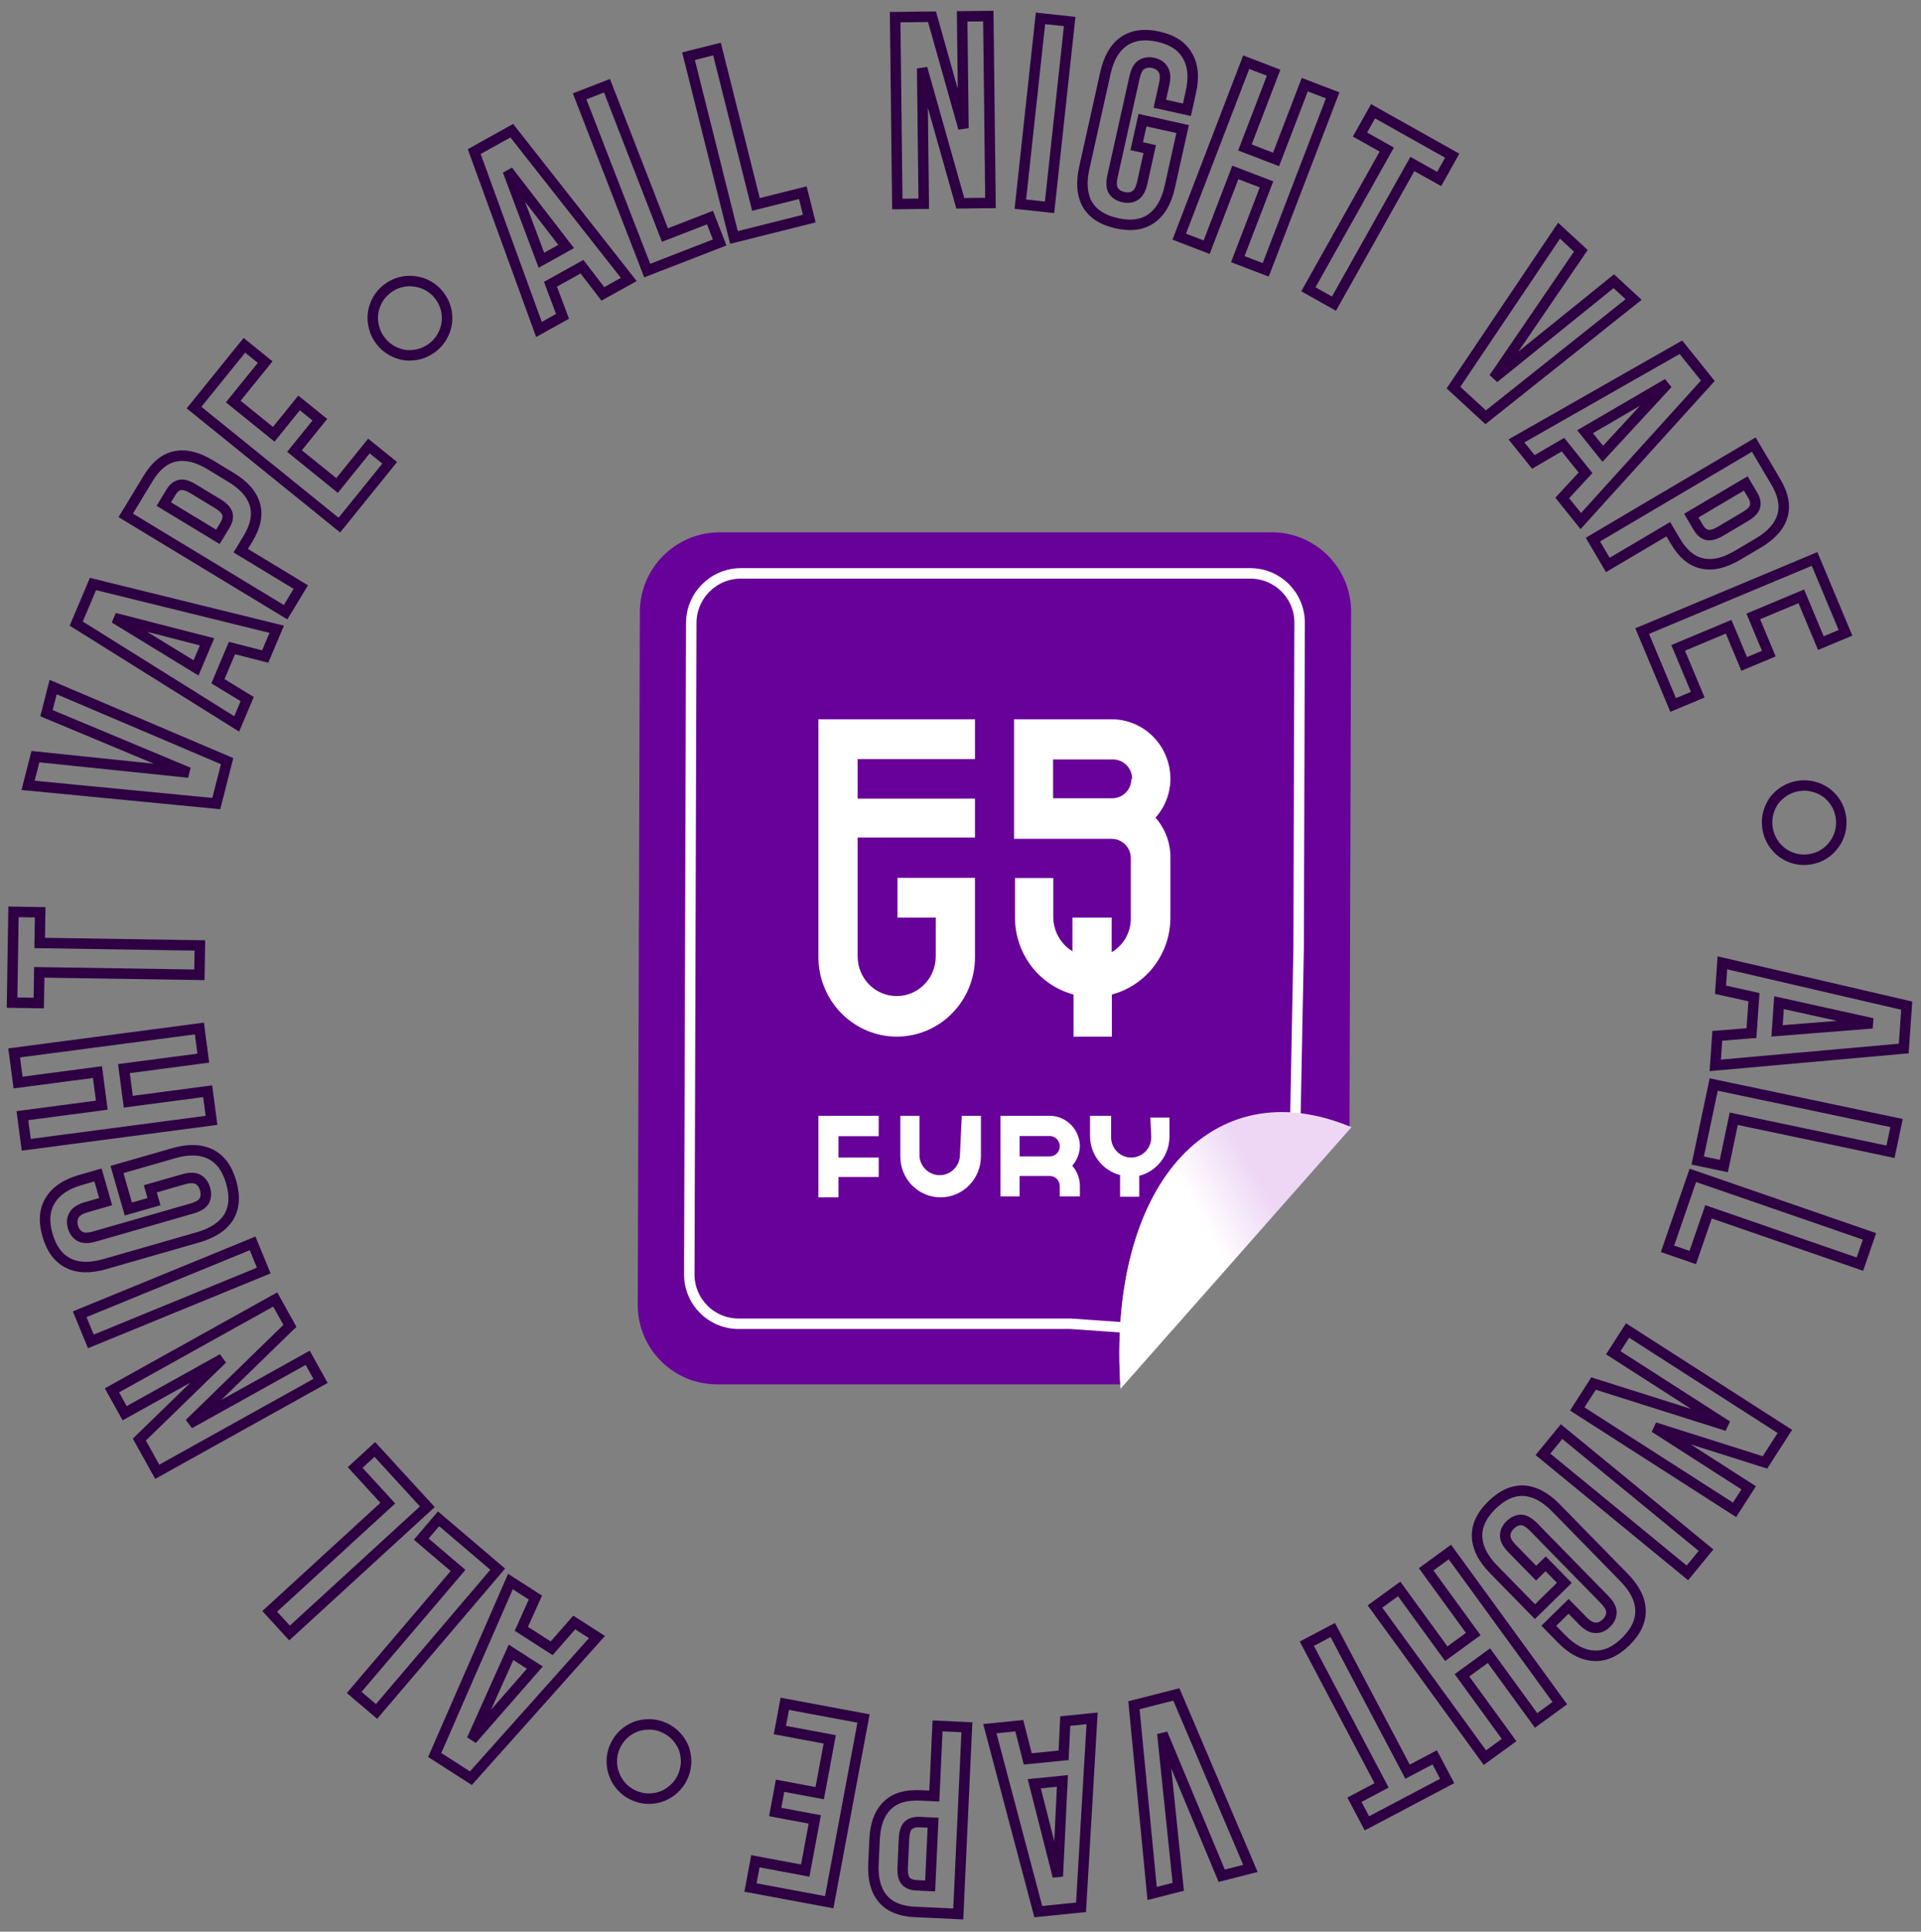 <svg width="367" height="369" viewBox="0 0 367 369" fill="none" xmlns="http://www.w3.org/2000/svg">
<rect x="0" y="0" width="367" height="369" fill="#808080" stroke="none"/>
<path d="M242.952 101.682H137.502C129.099 101.682 122.267 108.493 122.241 116.896L121.838 249.227C121.813 257.63 128.604 264.442 137.007 264.442H189.732H206.717H214.137L257.82 215.456L257.919 183.062L258.121 116.896C258.146 108.493 251.355 101.682 242.952 101.682Z" fill="#680199"/>
<path d="M204.615 252.872L204.58 252.869H204.545H189.767H141.109C135.888 252.869 131.668 248.637 131.684 243.416L132.063 118.983C132.079 113.762 136.324 109.529 141.545 109.529H238.862C244.083 109.529 248.303 113.762 248.287 118.983L248.098 181.191L247.356 219.71L220.24 253.967L204.615 252.872Z" stroke="white" stroke-width="2"/>
<path d="M171.31 198.021C167.347 198.011 163.548 196.41 160.745 193.568C157.942 190.726 156.363 186.875 156.354 182.856V137.398H186.267V144.999H163.85V152.563H186.267V159.978H163.85V182.707C163.85 184.713 164.636 186.637 166.035 188.056C167.434 189.474 169.332 190.271 171.31 190.271C173.289 190.271 175.187 189.474 176.586 188.056C177.985 186.637 178.771 184.713 178.771 182.707V175.292H171.457V167.691H186.267V182.856C186.267 184.847 185.881 186.819 185.129 188.659C184.377 190.499 183.276 192.171 181.887 193.579C180.498 194.987 178.849 196.104 177.034 196.866C175.22 197.628 173.275 198.021 171.31 198.021ZM223.605 148.781C223.589 151.525 222.573 154.166 220.753 156.196C222.6 158.284 223.617 160.993 223.605 163.797V175.143C223.633 178.525 222.547 181.82 220.521 184.506C218.494 187.193 215.641 189.117 212.415 189.975V198.021H205.101V189.975C201.874 189.117 199.022 187.193 196.995 184.506C194.968 181.82 193.883 178.525 193.911 175.143V167.728H201.224V175.143C201.222 176.465 201.558 177.764 202.199 178.914C202.84 180.064 203.764 181.026 204.881 181.706V175.292H212.378V181.892C213.511 181.229 214.447 180.271 215.09 179.116C215.734 177.962 216.06 176.654 216.035 175.329V163.946C216.035 162.962 215.65 162.019 214.964 161.324C214.278 160.629 213.348 160.238 212.378 160.238H193.728V137.398H212.415C215.386 137.408 218.232 138.611 220.33 140.745C222.427 142.879 223.605 145.768 223.605 148.781ZM216.291 148.781C216.291 147.797 215.906 146.854 215.22 146.159C214.534 145.464 213.604 145.073 212.634 145.073H201.188V152.489H212.415C212.901 152.498 213.385 152.41 213.837 152.228C214.289 152.046 214.701 151.775 215.048 151.429C215.395 151.084 215.671 150.672 215.86 150.217C216.048 149.762 216.145 149.274 216.145 148.781H216.291ZM183.378 220.935C183.285 221.907 182.838 222.808 182.125 223.464C181.412 224.12 180.483 224.484 179.52 224.484C178.557 224.484 177.629 224.12 176.916 223.464C176.203 222.808 175.756 221.907 175.662 220.935V213.148H172.005V220.935C172.005 223 172.814 224.98 174.255 226.441C175.695 227.901 177.648 228.721 179.685 228.721C181.725 228.721 183.682 227.902 185.128 226.443C186.574 224.984 187.391 223.003 187.401 220.935V213.148H183.744L183.378 220.935ZM219.948 217.227C219.948 218.26 219.544 219.25 218.823 219.98C218.103 220.71 217.127 221.12 216.108 221.12C215.09 221.12 214.113 220.71 213.393 219.98C212.673 219.25 212.268 218.26 212.268 217.227V213.148H208.246V217.042C208.259 218.748 208.83 220.401 209.869 221.743C210.908 223.084 212.356 224.039 213.987 224.457V228.61H217.644V224.606C219.279 224.189 220.732 223.235 221.777 221.894C222.822 220.553 223.401 218.899 223.422 217.19V213.482H219.765L219.948 217.227ZM206.308 218.97C206.266 220.342 205.748 221.655 204.845 222.678C205.789 223.748 206.31 225.135 206.308 226.571V228.536H202.468V226.571C202.468 226.314 202.417 226.061 202.32 225.824C202.222 225.588 202.078 225.374 201.898 225.194C201.718 225.015 201.504 224.873 201.269 224.779C201.034 224.684 200.782 224.638 200.53 224.643H194.788V228.536H191.131V213.148H200.712C202.207 213.196 203.624 213.83 204.668 214.915C205.711 216.001 206.299 217.454 206.308 218.97ZM202.468 218.97C202.468 218.449 202.264 217.949 201.9 217.58C201.537 217.212 201.044 217.005 200.53 217.005H194.788V220.898H200.53C200.782 220.903 201.034 220.857 201.269 220.762C201.504 220.667 201.718 220.526 201.898 220.346C202.078 220.167 202.222 219.953 202.32 219.716C202.417 219.48 202.468 219.226 202.468 218.97ZM156.354 213.148V228.721H160.193V224.828H167.873V221.12H160.193V217.042H167.873V213.148H156.354Z" fill="white"/>
<path d="M214.077 265.254C211.481 226.851 231.193 204.039 258.199 215.315L214.077 265.254Z" fill="url(#paint0_linear_2_359)"/>
<path d="M214.077 265.254C211.481 226.851 231.193 204.039 258.199 215.315L214.077 265.254Z" fill="url(#paint1_linear_2_359)"/>
<path d="M327.69 203.511L326.693 203.442L326.611 204.612L327.779 204.507L327.69 203.511ZM328.083 197.864L328.004 196.867L327.145 196.935L327.085 197.794L328.083 197.864ZM334.612 197.346L334.691 198.343L335.55 198.275L335.609 197.416L334.612 197.346ZM335.09 190.478L336.087 190.547L336.147 189.688L335.306 189.501L335.09 190.478ZM328.695 189.062L327.698 188.992L327.638 189.852L328.479 190.038L328.695 189.062ZM329.053 183.923L329.279 182.949L328.136 182.684L328.055 183.854L329.053 183.923ZM364.271 192.098L365.269 192.168L365.328 191.317L364.497 191.124L364.271 192.098ZM363.701 200.29L363.79 201.286L364.64 201.21L364.699 200.359L363.701 200.29ZM339.873 191.526L340.09 190.55L338.956 190.299L338.876 191.457L339.873 191.526ZM339.498 196.919L338.501 196.85L338.42 198.008L339.577 197.916L339.498 196.919ZM357.697 195.476L357.776 196.472L357.913 194.499L357.697 195.476ZM328.688 203.58L329.081 197.933L327.085 197.794L326.693 203.442L328.688 203.58ZM328.162 198.861L334.691 198.343L334.533 196.349L328.004 196.867L328.162 198.861ZM335.609 197.416L336.087 190.547L334.092 190.408L333.614 197.277L335.609 197.416ZM335.306 189.501L328.911 188.085L328.479 190.038L334.873 191.454L335.306 189.501ZM329.693 189.131L330.05 183.992L328.055 183.854L327.698 188.992L329.693 189.131ZM328.827 184.897L364.045 193.073L364.497 191.124L329.279 182.949L328.827 184.897ZM363.273 192.029L362.704 200.22L364.699 200.359L365.269 192.168L363.273 192.029ZM363.612 199.294L327.601 202.515L327.779 204.507L363.79 201.286L363.612 199.294ZM338.876 191.457L338.501 196.85L340.496 196.989L340.871 191.596L338.876 191.457ZM339.577 197.916L357.776 196.472L357.618 194.479L339.419 195.923L339.577 197.916ZM357.913 194.499L340.09 190.55L339.657 192.503L357.48 196.452L357.913 194.499Z" fill="#2E0043"/>
<path d="M362.33 214.522L363.308 214.728L363.514 213.75L362.536 213.544L362.33 214.522ZM361.173 220.012L360.967 220.991L361.946 221.197L362.152 220.218L361.173 220.012ZM331.23 213.706L331.436 212.727L330.457 212.521L330.251 213.5L331.23 213.706ZM329.327 222.739L329.121 223.717L330.1 223.924L330.306 222.945L329.327 222.739ZM324.337 221.688L323.358 221.482L323.152 222.46L324.131 222.666L324.337 221.688ZM327.395 207.165L327.601 206.187L326.623 205.981L326.417 206.959L327.395 207.165ZM361.351 214.316L360.195 219.806L362.152 220.218L363.308 214.728L361.351 214.316ZM361.38 219.034L331.436 212.727L331.024 214.684L360.967 220.991L361.38 219.034ZM330.251 213.5L328.349 222.533L330.306 222.945L332.208 213.912L330.251 213.5ZM329.533 221.76L324.543 220.709L324.131 222.666L329.121 223.717L329.533 221.76ZM325.315 221.894L328.374 207.371L326.417 206.959L323.358 221.482L325.315 221.894ZM327.189 208.144L362.124 215.501L362.536 213.544L327.601 206.187L327.189 208.144Z" fill="#2E0043"/>
<path d="M357.161 236.177L358.106 236.504L358.432 235.559L357.487 235.232L357.161 236.177ZM355.329 241.48L355.002 242.425L355.947 242.752L356.274 241.806L355.329 241.48ZM326.406 231.487L326.732 230.542L325.787 230.215L325.46 231.161L326.406 231.487ZM323.391 240.212L323.064 241.157L324.01 241.484L324.336 240.539L323.391 240.212ZM318.571 238.547L317.625 238.22L317.299 239.165L318.244 239.492L318.571 238.547ZM323.417 224.519L323.744 223.574L322.798 223.247L322.472 224.193L323.417 224.519ZM356.215 235.851L354.383 241.153L356.274 241.806L358.106 236.504L356.215 235.851ZM355.655 240.535L326.732 230.542L326.079 232.432L355.002 242.425L355.655 240.535ZM325.46 231.161L322.446 239.886L324.336 240.539L327.351 231.814L325.46 231.161ZM323.718 239.267L318.897 237.602L318.244 239.492L323.064 241.157L323.718 239.267ZM319.516 238.873L324.362 224.846L322.472 224.193L317.625 238.22L319.516 238.873ZM323.091 225.464L356.834 237.123L357.487 235.232L323.744 223.574L323.091 225.464Z" fill="#2E0043"/>
<path d="M329.979 272.368L329.678 273.322L330.519 271.527L329.979 272.368ZM308.215 258.408L307.373 257.868L306.833 258.709L307.675 259.249L308.215 258.408ZM310.941 254.158L311.481 253.316L310.639 252.776L310.099 253.618L310.941 254.158ZM340.991 273.433L341.832 273.973L342.372 273.131L341.531 272.591L340.991 273.433ZM337.191 279.357L336.889 280.31L337.619 280.542L338.032 279.897L337.191 279.357ZM316.092 272.67L316.394 271.717L315.552 273.512L316.092 272.67ZM334.079 284.208L334.921 284.748L335.461 283.906L334.619 283.366L334.079 284.208ZM331.381 288.415L330.841 289.257L331.682 289.797L332.222 288.955L331.381 288.415ZM301.331 269.14L300.489 268.6L299.949 269.442L300.791 269.981L301.331 269.14ZM304.442 264.289L304.744 263.335L304.014 263.104L303.6 263.749L304.442 264.289ZM330.519 271.527L308.754 257.566L307.675 259.249L329.44 273.21L330.519 271.527ZM309.056 258.947L311.782 254.698L310.099 253.618L307.373 257.868L309.056 258.947ZM310.401 254.999L340.451 274.275L341.531 272.591L311.481 253.316L310.401 254.999ZM340.149 272.893L336.349 278.817L338.032 279.897L341.832 273.973L340.149 272.893ZM337.493 278.404L316.394 271.717L315.79 273.624L336.889 280.31L337.493 278.404ZM315.552 273.512L333.539 285.05L334.619 283.366L316.632 271.829L315.552 273.512ZM333.237 283.668L330.539 287.875L332.222 288.955L334.921 284.748L333.237 283.668ZM331.921 287.573L301.87 268.298L300.791 269.981L330.841 289.257L331.921 287.573ZM302.172 269.68L305.284 264.829L303.6 263.749L300.489 268.6L302.172 269.68ZM304.141 265.242L329.678 273.322L330.281 271.415L304.744 263.335L304.141 265.242Z" fill="#2E0043"/>
<path d="M325.928 296.118L326.701 296.753L327.336 295.98L326.563 295.345L325.928 296.118ZM322.369 300.455L321.735 301.228L322.508 301.862L323.142 301.089L322.369 300.455ZM294.773 277.806L294 277.172L293.365 277.945L294.138 278.579L294.773 277.806ZM298.332 273.47L298.966 272.697L298.193 272.062L297.559 272.835L298.332 273.47ZM325.155 295.484L321.596 299.821L323.142 301.089L326.701 296.753L325.155 295.484ZM323.004 299.682L295.407 277.033L294.138 278.579L321.735 301.228L323.004 299.682ZM295.546 278.441L299.105 274.104L297.559 272.835L294 277.172L295.546 278.441ZM297.697 274.243L325.294 296.891L326.563 295.345L298.966 272.697L297.697 274.243Z" fill="#2E0043"/>
<path d="M298.862 302.368L299.561 303.082L300.276 302.383L299.577 301.668L298.862 302.368ZM293.248 307.861L292.533 308.56L293.232 309.275L293.947 308.575L293.248 307.861ZM282.188 293.494L283.188 293.46L283.188 293.459L282.188 293.494ZM291.119 284.756L291.188 283.758L291.176 283.757L291.165 283.757L291.119 284.756ZM313.412 307.539L314.411 307.505L314.411 307.504L313.412 307.539ZM304.481 316.278L304.549 315.28L304.537 315.28L304.526 315.279L304.481 316.278ZM295.887 310.558L295.188 309.843L294.473 310.543L295.173 311.257L295.887 310.558ZM299.679 306.849L300.393 306.149L299.694 305.435L298.979 306.134L299.679 306.849ZM304.827 310.944L304.87 309.945L304.838 309.944L304.806 309.944L304.827 310.944ZM307.853 307.984L306.853 307.973L306.853 307.973L307.853 307.984ZM290.59 290.34L290.601 289.34L290.584 289.34L290.568 289.34L290.59 290.34ZM287.564 293.3L288.563 293.343L288.564 293.327L288.564 293.311L287.564 293.3ZM293.472 300.506L292.758 301.205L293.457 301.92L294.172 301.22L293.472 300.506ZM295.295 298.722L296.01 298.023L295.31 297.308L294.596 298.008L295.295 298.722ZM298.162 301.653L292.549 307.146L293.947 308.575L299.561 303.082L298.162 301.653ZM293.963 307.161L286.044 299.068L284.615 300.467L292.533 308.56L293.963 307.161ZM286.044 299.068C284.133 297.115 283.249 295.248 283.188 293.46L281.189 293.529C281.273 295.973 282.483 298.289 284.615 300.467L286.044 299.068ZM283.188 293.459C283.127 291.756 283.893 290.015 285.73 288.217L284.331 286.788C282.231 288.842 281.102 291.095 281.189 293.53L283.188 293.459ZM285.73 288.217C287.566 286.421 289.34 285.676 291.074 285.755L291.165 283.757C288.717 283.645 286.432 284.732 284.331 286.788L285.73 288.217ZM291.051 285.753C292.817 285.874 294.657 286.811 296.572 288.768L298.001 287.369C295.874 285.195 293.602 283.923 291.188 283.758L291.051 285.753ZM296.572 288.768L309.555 302.037L310.984 300.639L298.001 287.369L296.572 288.768ZM309.555 302.037C311.471 303.996 312.351 305.839 312.413 307.575L314.411 307.504C314.326 305.102 313.111 302.812 310.984 300.639L309.555 302.037ZM312.412 307.574C312.473 309.331 311.701 311.097 309.869 312.889L311.268 314.318C313.374 312.258 314.497 309.981 314.411 307.505L312.412 307.574ZM309.869 312.889C308.037 314.682 306.272 315.398 304.549 315.28L304.412 317.276C306.87 317.444 309.164 316.377 311.268 314.318L309.869 312.889ZM304.526 315.279C302.771 315.199 300.94 314.292 299.028 312.338L297.598 313.736C299.728 315.914 302.009 317.167 304.435 317.277L304.526 315.279ZM299.028 312.338L296.602 309.859L295.173 311.257L297.598 313.736L299.028 312.338ZM296.587 311.273L300.378 307.563L298.979 306.134L295.188 309.843L296.587 311.273ZM298.964 307.548L301.639 310.282L303.068 308.883L300.393 306.149L298.964 307.548ZM301.639 310.282C302.603 311.267 303.682 311.969 304.849 311.944L304.806 309.944C304.482 309.951 303.912 309.745 303.068 308.883L301.639 310.282ZM304.784 311.943C305.856 311.989 306.802 311.552 307.592 310.78L306.193 309.35C305.719 309.814 305.288 309.963 304.87 309.945L304.784 311.943ZM307.592 310.78C308.383 310.006 308.841 309.069 308.853 307.995L306.853 307.973C306.848 308.437 306.666 308.887 306.193 309.35L307.592 310.78ZM308.853 307.995C308.865 306.864 308.179 305.793 307.224 304.817L305.795 306.216C306.647 307.087 306.856 307.661 306.853 307.973L308.853 307.995ZM307.224 304.817L293.742 291.038L292.312 292.436L305.795 306.216L307.224 304.817ZM293.742 291.038C292.787 290.062 291.732 289.352 290.601 289.34L290.579 291.34C290.89 291.343 291.46 291.565 292.312 292.436L293.742 291.038ZM290.568 289.34C289.523 289.362 288.602 289.816 287.824 290.576L289.223 292.006C289.709 291.53 290.166 291.349 290.611 291.34L290.568 289.34ZM287.824 290.576C287.048 291.336 286.575 292.246 286.564 293.289L288.564 293.311C288.568 292.913 288.735 292.483 289.223 292.006L287.824 290.576ZM286.565 293.257C286.515 294.423 287.192 295.517 288.156 296.502L289.586 295.104C288.743 294.242 288.549 293.667 288.563 293.343L286.565 293.257ZM288.156 296.502L292.758 301.205L294.187 299.806L289.586 295.104L288.156 296.502ZM294.172 301.22L295.994 299.437L294.596 298.008L292.773 299.791L294.172 301.22ZM294.58 299.422L298.147 303.067L299.577 301.668L296.01 298.023L294.58 299.422Z" fill="#2E0043"/>
<path d="M272.46 299.77L271.872 298.962L271.063 299.55L271.651 300.359L272.46 299.77ZM276.997 296.47L277.805 295.882L277.217 295.073L276.409 295.662L276.997 296.47ZM297.998 325.341L298.586 326.149L299.395 325.561L298.806 324.752L297.998 325.341ZM293.461 328.641L292.652 329.229L293.24 330.038L294.049 329.449L293.461 328.641ZM284.461 316.268L285.269 315.68L284.681 314.871L283.872 315.459L284.461 316.268ZM279.305 320.018L278.717 319.209L277.908 319.797L278.496 320.606L279.305 320.018ZM288.305 332.391L288.894 333.2L289.702 332.611L289.114 331.803L288.305 332.391ZM283.686 335.751L282.878 336.339L283.466 337.148L284.274 336.56L283.686 335.751ZM262.685 306.881L262.097 306.072L261.288 306.66L261.877 307.469L262.685 306.881ZM267.305 303.521L268.113 302.932L267.525 302.124L266.716 302.712L267.305 303.521ZM276.305 315.894L275.496 316.482L276.085 317.29L276.893 316.702L276.305 315.894ZM281.46 312.143L282.049 312.952L282.857 312.364L282.269 311.555L281.46 312.143ZM273.048 300.579L277.585 297.279L276.409 295.662L271.872 298.962L273.048 300.579ZM276.188 297.058L297.189 325.929L298.806 324.752L277.805 295.882L276.188 297.058ZM297.409 324.532L292.873 327.832L294.049 329.449L298.586 326.149L297.409 324.532ZM294.27 328.053L285.269 315.68L283.652 316.856L292.652 329.229L294.27 328.053ZM283.872 315.459L278.717 319.209L279.893 320.827L285.049 317.076L283.872 315.459ZM278.496 320.606L287.497 332.979L289.114 331.803L280.114 319.43L278.496 320.606ZM287.717 331.582L283.098 334.942L284.274 336.56L288.894 333.2L287.717 331.582ZM284.495 335.163L263.494 306.292L261.877 307.469L282.878 336.339L284.495 335.163ZM263.274 307.689L267.893 304.329L266.716 302.712L262.097 306.072L263.274 307.689ZM266.496 304.109L275.496 316.482L277.114 315.305L268.113 302.932L266.496 304.109ZM276.893 316.702L282.049 312.952L280.872 311.335L275.717 315.085L276.893 316.702ZM282.269 311.555L273.269 299.182L271.651 300.359L280.652 312.732L282.269 311.555Z" fill="#2E0043"/>
<path d="M276.476 340.205L276.942 341.089L277.827 340.622L277.36 339.738L276.476 340.205ZM261.14 348.298L260.256 348.765L260.723 349.649L261.607 349.183L261.14 348.298ZM258.76 343.788L258.293 342.903L257.409 343.37L257.875 344.255L258.76 343.788ZM263.947 341.05L264.413 341.935L265.298 341.468L264.831 340.583L263.947 341.05ZM249.664 313.988L249.197 313.103L248.313 313.57L248.779 314.454L249.664 313.988ZM254.625 311.369L255.51 310.902L255.043 310.018L254.158 310.485L254.625 311.369ZM268.908 338.432L268.024 338.898L268.491 339.783L269.375 339.316L268.908 338.432ZM274.095 335.694L274.98 335.227L274.513 334.343L273.628 334.81L274.095 335.694ZM276.009 339.32L260.673 347.414L261.607 349.183L276.942 341.089L276.009 339.32ZM262.025 347.832L259.644 343.321L257.875 344.255L260.256 348.765L262.025 347.832ZM259.226 344.672L264.413 341.935L263.48 340.166L258.293 342.903L259.226 344.672ZM264.831 340.583L250.548 313.521L248.779 314.454L263.062 341.517L264.831 340.583ZM250.13 314.872L255.092 312.253L254.158 310.485L249.197 313.103L250.13 314.872ZM253.741 311.836L268.024 338.898L269.793 337.965L255.51 310.902L253.741 311.836ZM269.375 339.316L274.562 336.579L273.628 334.81L268.441 337.547L269.375 339.316ZM273.211 336.161L275.591 340.671L277.36 339.738L274.98 335.227L273.211 336.161Z" fill="#2E0043"/>
<path d="M222.062 331.145L222.985 330.76L221.067 331.249L222.062 331.145ZM225.1 360.423L225.347 361.392L226.184 361.179L226.095 360.32L225.1 360.423ZM220.108 361.695L219.113 361.791L219.225 362.952L220.355 362.664L220.108 361.695ZM216.632 325.739L216.385 324.77L215.554 324.982L215.637 325.836L216.632 325.739ZM224.738 323.674L225.658 323.283L225.322 322.494L224.491 322.705L224.738 323.674ZM238.889 356.91L239.136 357.879L240.266 357.592L239.809 356.519L238.889 356.91ZM233.403 358.308L232.48 358.693L232.813 359.49L233.65 359.277L233.403 358.308ZM221.067 331.249L224.105 360.526L226.095 360.32L223.057 331.042L221.067 331.249ZM224.853 359.454L219.861 360.726L220.355 362.664L225.347 361.392L224.853 359.454ZM221.104 361.599L217.628 325.643L215.637 325.836L219.113 361.791L221.104 361.599ZM216.879 326.708L224.984 324.644L224.491 322.705L216.385 324.77L216.879 326.708ZM223.817 324.066L237.969 357.302L239.809 356.519L225.658 323.283L223.817 324.066ZM238.642 355.941L233.156 357.339L233.65 359.277L239.136 357.879L238.642 355.941ZM234.326 357.923L222.985 330.76L221.139 331.531L232.48 358.693L234.326 357.923Z" fill="#2E0043"/>
<path d="M189.102 330.212L189.002 329.217L187.835 329.334L188.135 330.468L189.102 330.212ZM194.735 329.645L195.704 329.399L195.492 328.564L194.635 328.65L194.735 329.645ZM196.347 335.993L195.378 336.239L195.59 337.074L196.447 336.988L196.347 335.993ZM203.198 335.304L203.298 336.299L204.155 336.213L204.196 335.352L203.198 335.304ZM203.514 328.762L203.413 327.767L202.556 327.854L202.515 328.714L203.514 328.762ZM208.639 328.247L209.637 328.305L209.706 327.135L208.539 327.252L208.639 328.247ZM206.528 364.34L206.628 365.335L207.477 365.25L207.527 364.398L206.528 364.34ZM198.358 365.162L197.392 365.418L197.61 366.242L198.458 366.157L198.358 365.162ZM202.972 340.196L203.971 340.245L204.027 339.085L202.872 339.201L202.972 340.196ZM197.593 340.737L197.493 339.742L196.338 339.858L196.624 340.984L197.593 340.737ZM202.089 358.43L201.12 358.677L203.088 358.479L202.089 358.43ZM189.202 331.207L194.835 330.64L194.635 328.65L189.002 329.217L189.202 331.207ZM193.765 329.892L195.378 336.239L197.316 335.747L195.704 329.399L193.765 329.892ZM196.447 336.988L203.298 336.299L203.098 334.309L196.247 334.998L196.447 336.988ZM204.196 335.352L204.512 328.811L202.515 328.714L202.199 335.256L204.196 335.352ZM203.614 329.757L208.739 329.242L208.539 327.252L203.413 327.767L203.614 329.757ZM207.641 328.189L205.53 364.282L207.527 364.398L209.637 328.305L207.641 328.189ZM206.428 363.345L198.258 364.167L198.458 366.157L206.628 365.335L206.428 363.345ZM199.325 364.906L190.069 329.956L188.135 330.468L197.392 365.418L199.325 364.906ZM202.872 339.201L197.493 339.742L197.693 341.732L203.072 341.191L202.872 339.201ZM196.624 340.984L201.12 358.677L203.059 358.184L198.562 340.491L196.624 340.984ZM203.088 358.479L203.971 340.245L201.973 340.148L201.091 358.382L203.088 358.479Z" fill="#2E0043"/>
<path d="M168.653 362.694L169.423 362.056L169.415 362.047L168.653 362.694ZM169.477 344.914L170.176 345.629L170.185 345.62L169.477 344.914ZM178.496 343.085L178.45 344.084L179.449 344.131L179.495 343.132L178.496 343.085ZM179.117 329.687L179.163 328.688L178.164 328.641L178.118 329.64L179.117 329.687ZM184.721 329.946L185.72 329.993L185.766 328.994L184.768 328.947L184.721 329.946ZM183.069 365.609L183.022 366.608L184.021 366.654L184.068 365.655L183.069 365.609ZM177.701 360.254L177.654 361.253L178.653 361.3L178.7 360.301L177.701 360.254ZM178.26 348.18L179.259 348.226L179.305 347.227L178.306 347.181L178.26 348.18ZM173.54 348.676L172.866 347.937L173.54 348.676ZM173.047 359.324L172.307 359.998L173.047 359.324ZM174.862 364.227C172.209 364.104 170.471 363.322 169.423 362.057L167.882 363.332C169.414 365.181 171.783 366.087 174.769 366.225L174.862 364.227ZM169.415 362.047C168.313 360.748 167.741 358.81 167.867 356.072L165.87 355.979C165.729 359.014 166.346 361.522 167.89 363.341L169.415 362.047ZM167.867 356.072L168.082 351.436L166.084 351.343L165.87 355.979L167.867 356.072ZM168.082 351.436C168.209 348.697 168.958 346.82 170.176 345.629L168.777 344.199C167.072 345.868 166.225 348.308 166.084 351.343L168.082 351.436ZM170.185 345.62C171.345 344.457 173.148 343.839 175.801 343.962L175.893 341.964C172.908 341.825 170.464 342.508 168.769 344.208L170.185 345.62ZM175.801 343.962L178.45 344.084L178.543 342.087L175.893 341.964L175.801 343.962ZM179.495 343.132L180.116 329.733L178.118 329.64L177.497 343.039L179.495 343.132ZM179.071 330.686L184.675 330.945L184.768 328.947L179.163 328.688L179.071 330.686ZM183.722 329.9L182.07 365.562L184.068 365.655L185.72 329.993L183.722 329.9ZM183.115 364.61L174.862 364.227L174.769 366.225L183.022 366.608L183.115 364.61ZM178.7 360.301L179.259 348.226L177.261 348.134L176.702 360.208L178.7 360.301ZM178.306 347.181L175.657 347.058L175.565 349.056L178.214 349.179L178.306 347.181ZM175.657 347.058C174.595 347.009 173.616 347.254 172.866 347.937L174.214 349.415C174.459 349.191 174.86 349.024 175.565 349.056L175.657 347.058ZM172.866 347.937C172.057 348.675 171.767 349.906 171.705 351.246L173.703 351.339C173.76 350.097 174.028 349.584 174.214 349.415L172.866 347.937ZM171.705 351.246L171.457 356.595L173.455 356.688L173.703 351.339L171.705 351.246ZM171.457 356.595C171.395 357.935 171.569 359.188 172.307 359.998L173.786 358.65C173.617 358.465 173.397 357.929 173.455 356.688L171.457 356.595ZM172.307 359.998C172.99 360.747 173.943 361.081 175.005 361.131L175.098 359.133C174.393 359.1 174.01 358.896 173.786 358.65L172.307 359.998ZM175.005 361.131L177.654 361.253L177.747 359.255L175.098 359.133L175.005 361.131Z" fill="#2E0043"/>
<path d="M155.664 347.546L156.647 347.729L156.831 346.746L155.848 346.563L155.664 347.546ZM148.094 346.132L147.111 345.948L146.928 346.931L147.911 347.115L148.094 346.132ZM149.031 341.118L149.214 340.135L148.231 339.952L148.048 340.935L149.031 341.118ZM156.601 342.532L156.417 343.515L157.4 343.699L157.584 342.716L156.601 342.532ZM158.52 332.255L159.503 332.438L159.687 331.455L158.704 331.272L158.52 332.255ZM148.995 330.476L148.012 330.292L147.828 331.275L148.811 331.459L148.995 330.476ZM149.931 325.462L150.115 324.479L149.132 324.296L148.948 325.279L149.931 325.462ZM164.972 328.271L165.955 328.455L166.138 327.472L165.155 327.288L164.972 328.271ZM158.417 363.365L158.233 364.348L159.216 364.532L159.4 363.549L158.417 363.365ZM143.377 360.556L142.394 360.372L142.21 361.355L143.193 361.539L143.377 360.556ZM144.313 355.543L144.497 354.56L143.514 354.376L143.33 355.359L144.313 355.543ZM153.838 357.322L153.655 358.305L154.638 358.488L154.821 357.505L153.838 357.322ZM155.848 346.563L148.278 345.149L147.911 347.115L155.481 348.529L155.848 346.563ZM149.077 346.315L150.014 341.302L148.048 340.935L147.111 345.948L149.077 346.315ZM148.847 342.101L156.417 343.515L156.784 341.549L149.214 340.135L148.847 342.101ZM157.584 342.716L159.503 332.438L157.537 332.071L155.618 342.349L157.584 342.716ZM158.704 331.272L149.179 329.493L148.811 331.459L158.337 333.238L158.704 331.272ZM149.978 330.659L150.914 325.646L148.948 325.279L148.012 330.292L149.978 330.659ZM149.748 326.445L164.788 329.254L165.155 327.288L150.115 324.479L149.748 326.445ZM163.989 328.088L157.434 363.182L159.4 363.549L165.955 328.455L163.989 328.088ZM158.6 362.382L143.56 359.573L143.193 361.539L158.233 364.348L158.6 362.382ZM144.36 360.74L145.296 355.726L143.33 355.359L142.394 360.372L144.36 360.74ZM144.129 356.526L153.655 358.305L154.022 356.339L144.497 354.56L144.129 356.526ZM154.821 357.505L156.647 347.729L154.681 347.362L152.855 357.138L154.821 357.505Z" fill="#2E0043"/>
<path d="M128.813 341.656L128.14 340.916L128.135 340.921L128.13 340.925L128.813 341.656ZM126.549 343.105L126.907 344.038L126.907 344.038L126.549 343.105ZM123.877 343.59L123.858 344.59L123.865 344.59L123.872 344.59L123.877 343.59ZM118.798 341.329L119.538 340.657L119.533 340.651L119.528 340.646L118.798 341.329ZM117.37 339.019L118.313 338.686L118.304 338.66L118.293 338.635L117.37 339.019ZM116.885 336.346L117.885 336.365L117.885 336.358L117.885 336.351L116.885 336.346ZM119.145 331.268L118.473 330.528L118.468 330.532L118.462 330.537L119.145 331.268ZM121.456 329.84L121.814 330.773L121.814 330.773L121.456 329.84ZM124.107 329.401L124.089 330.401L124.096 330.401L124.103 330.401L124.107 329.401ZM129.186 331.662L129.926 330.989L129.921 330.984L129.916 330.979L129.186 331.662ZM130.635 333.926L131.578 333.593L131.569 333.567L131.558 333.542L130.635 333.926ZM131.073 336.577L132.073 336.596L132.073 336.589L132.073 336.582L131.073 336.577ZM129.532 338.961C129.183 339.743 128.719 340.39 128.14 340.916L129.485 342.396C130.281 341.673 130.905 340.794 131.359 339.775L129.532 338.961ZM128.13 340.925C127.512 341.503 126.866 341.912 126.19 342.171L126.907 344.038C127.848 343.677 128.711 343.12 129.496 342.386L128.13 340.925ZM126.19 342.171C125.455 342.453 124.688 342.593 123.881 342.59L123.872 344.59C124.923 344.594 125.937 344.411 126.907 344.038L126.19 342.171ZM123.895 342.59C123.073 342.575 122.274 342.396 121.492 342.048L120.679 343.875C121.699 344.329 122.761 344.569 123.858 344.59L123.895 342.59ZM121.492 342.048C120.71 341.7 120.064 341.235 119.538 340.657L118.058 342.002C118.781 342.798 119.66 343.421 120.679 343.875L121.492 342.048ZM119.528 340.646C118.959 340.038 118.56 339.385 118.313 338.686L116.427 339.352C116.773 340.331 117.325 341.218 118.067 342.012L119.528 340.646ZM118.293 338.635C118.009 337.951 117.869 337.198 117.885 336.365L115.885 336.328C115.865 337.414 116.048 338.443 116.446 339.402L118.293 338.635ZM117.885 336.351C117.888 335.569 118.058 334.791 118.406 334.009L116.579 333.196C116.125 334.215 115.889 335.266 115.885 336.342L117.885 336.351ZM118.406 334.009C118.754 333.227 119.228 332.56 119.828 331.998L118.462 330.537C117.661 331.287 117.032 332.176 116.579 333.196L118.406 334.009ZM119.818 332.008C120.415 331.465 121.079 331.056 121.814 330.773L121.097 328.906C120.127 329.279 119.25 329.821 118.473 330.528L119.818 332.008ZM121.814 330.773C122.489 330.514 123.244 330.385 124.089 330.401L124.126 328.401C123.051 328.381 122.038 328.545 121.097 328.906L121.814 330.773ZM124.103 330.401C124.885 330.405 125.663 330.574 126.445 330.922L127.258 329.095C126.239 328.641 125.187 328.406 124.112 328.401L124.103 330.401ZM126.445 330.922C127.227 331.27 127.894 331.744 128.455 332.345L129.916 330.979C129.167 330.177 128.278 329.549 127.258 329.095L126.445 330.922ZM128.446 332.334C128.996 332.94 129.416 333.598 129.711 334.309L131.558 333.542C131.171 332.61 130.624 331.758 129.926 330.989L128.446 332.334ZM129.692 334.259C129.948 334.985 130.077 335.754 130.073 336.573L132.073 336.582C132.078 335.543 131.914 334.545 131.578 333.593L129.692 334.259ZM130.073 336.559C130.058 337.381 129.88 338.179 129.532 338.961L131.359 339.775C131.813 338.755 132.053 337.693 132.073 336.596L130.073 336.559Z" fill="#2E0043"/>
<path d="M97.517 302.11L98.057 301.269L97.07 300.635L96.6 301.71L97.517 302.11ZM102.282 305.167L103.194 305.576L103.547 304.79L102.822 304.325L102.282 305.167ZM99.6 311.142L98.688 310.732L98.335 311.518L99.061 311.984L99.6 311.142ZM105.396 314.859L104.856 315.701L105.581 316.166L106.148 315.518L105.396 314.859ZM109.709 309.931L110.248 309.089L109.523 308.624L108.956 309.272L109.709 309.931ZM114.044 312.712L114.79 313.378L115.571 312.503L114.584 311.87L114.044 312.712ZM89.961 339.678L89.421 340.519L90.139 340.98L90.707 340.344L89.961 339.678ZM83.05 335.244L82.133 334.844L81.792 335.626L82.51 336.086L83.05 335.244ZM102.179 318.552L102.931 319.211L103.696 318.337L102.719 317.71L102.179 318.552ZM97.629 315.633L98.168 314.791L97.191 314.165L96.716 315.224L97.629 315.633ZM90.156 332.289L89.244 331.88L90.909 332.948L90.156 332.289ZM96.977 302.952L101.742 306.009L102.822 304.325L98.057 301.269L96.977 302.952ZM101.37 304.757L98.688 310.732L100.513 311.551L103.194 305.576L101.37 304.757ZM99.061 311.984L104.856 315.701L105.936 314.018L100.14 310.3L99.061 311.984ZM106.148 315.518L110.461 310.589L108.956 309.272L104.643 314.201L106.148 315.518ZM109.169 310.772L113.504 313.553L114.584 311.87L110.248 309.089L109.169 310.772ZM113.299 312.046L89.215 339.012L90.707 340.344L114.79 313.378L113.299 312.046ZM90.501 338.836L83.59 334.403L82.51 336.086L89.421 340.519L90.501 338.836ZM83.966 335.645L98.433 302.51L96.6 301.71L82.133 334.844L83.966 335.645ZM102.719 317.71L98.168 314.791L97.089 316.475L101.639 319.394L102.719 317.71ZM96.716 315.224L89.244 331.88L91.068 332.699L98.541 316.043L96.716 315.224ZM90.909 332.948L102.931 319.211L101.426 317.893L89.403 331.631L90.909 332.948Z" fill="#2E0043"/>
<path d="M71.938 326.927L71.289 327.688L72.051 328.336L72.699 327.575L71.938 326.927ZM67.666 323.289L66.905 322.641L66.257 323.402L67.018 324.051L67.666 323.289ZM87.507 299.992L88.268 300.641L88.916 299.879L88.155 299.231L87.507 299.992ZM80.479 294.007L79.717 293.359L79.069 294.12L79.83 294.768L80.479 294.007ZM83.785 290.124L84.434 289.363L83.672 288.714L83.024 289.476L83.785 290.124ZM95.085 299.747L95.846 300.395L96.494 299.634L95.733 298.985L95.085 299.747ZM72.586 326.165L68.315 322.528L67.018 324.051L71.289 327.688L72.586 326.165ZM68.428 323.938L88.268 300.641L86.745 299.344L66.905 322.641L68.428 323.938ZM88.155 299.231L81.127 293.246L79.83 294.768L86.858 300.753L88.155 299.231ZM81.24 294.655L84.547 290.773L83.024 289.476L79.717 293.359L81.24 294.655ZM83.137 290.885L94.436 300.508L95.733 298.985L84.434 289.363L83.137 290.885ZM94.323 299.098L71.176 326.278L72.699 327.575L95.846 300.395L94.323 299.098Z" fill="#2E0043"/>
<path d="M55.317 311.943L54.58 312.618L55.255 313.355L55.992 312.68L55.317 311.943ZM51.527 307.806L50.851 307.069L50.114 307.745L50.789 308.482L51.527 307.806ZM74.087 287.132L74.763 287.87L75.5 287.194L74.825 286.457L74.087 287.132ZM67.85 280.327L67.175 279.589L66.438 280.265L67.113 281.002L67.85 280.327ZM71.611 276.881L72.348 276.205L71.672 275.468L70.935 276.144L71.611 276.881ZM81.638 287.823L82.313 288.56L83.05 287.884L82.375 287.147L81.638 287.823ZM56.054 311.267L52.264 307.131L50.789 308.482L54.58 312.618L56.054 311.267ZM52.202 308.544L74.763 287.87L73.412 286.395L50.851 307.069L52.202 308.544ZM74.825 286.457L68.588 279.651L67.113 281.002L73.35 287.808L74.825 286.457ZM68.526 281.064L72.286 277.618L70.935 276.144L67.175 279.589L68.526 281.064ZM70.873 277.556L80.9 288.498L82.375 287.147L72.348 276.205L70.873 277.556ZM80.962 287.085L54.641 311.205L55.992 312.68L82.313 288.56L80.962 287.085Z" fill="#2E0043"/>
<path d="M36.188 271.946L35.491 271.229L36.674 272.82L36.188 271.946ZM58.783 259.373L59.657 258.886L59.171 258.013L58.297 258.499L58.783 259.373ZM61.238 263.785L61.724 264.658L62.598 264.172L62.112 263.298L61.238 263.785ZM30.042 281.144L29.168 281.63L29.654 282.504L30.528 282.018L30.042 281.144ZM26.62 274.994L25.923 274.277L25.373 274.811L25.746 275.48L26.62 274.994ZM42.491 259.567L43.188 260.284L42.004 258.693L42.491 259.567ZM23.817 269.958L22.944 270.444L23.43 271.318L24.304 270.832L23.817 269.958ZM21.387 265.59L20.901 264.717L20.027 265.203L20.513 266.077L21.387 265.59ZM52.583 248.231L53.457 247.745L52.971 246.871L52.097 247.357L52.583 248.231ZM55.386 253.267L56.083 253.984L56.632 253.45L56.259 252.781L55.386 253.267ZM36.674 272.82L59.269 260.246L58.297 258.499L35.702 271.072L36.674 272.82ZM57.909 259.859L60.364 264.271L62.112 263.298L59.657 258.886L57.909 259.859ZM60.752 262.911L29.556 280.27L30.528 282.018L61.724 264.658L60.752 262.911ZM30.916 280.658L27.494 274.508L25.746 275.48L29.168 281.63L30.916 280.658ZM27.317 275.711L43.188 260.284L41.794 258.85L25.923 274.277L27.317 275.711ZM42.004 258.693L23.331 269.084L24.304 270.832L42.977 260.441L42.004 258.693ZM24.691 269.472L22.261 265.104L20.513 266.077L22.944 270.444L24.691 269.472ZM21.873 266.464L53.069 249.105L52.097 247.357L20.901 264.717L21.873 266.464ZM51.709 248.717L54.512 253.753L56.259 252.781L53.457 247.745L51.709 248.717ZM54.688 252.55L35.491 271.229L36.886 272.662L56.083 253.984L54.688 252.55Z" fill="#2E0043"/>
<path d="M17.354 256.24L16.429 256.62L16.808 257.545L17.733 257.166L17.354 256.24ZM15.227 251.049L14.847 250.124L13.922 250.503L14.301 251.429L15.227 251.049ZM48.261 237.512L49.186 237.132L48.807 236.207L47.882 236.586L48.261 237.512ZM50.388 242.703L50.767 243.628L51.693 243.249L51.314 242.323L50.388 242.703ZM18.279 255.861L16.152 250.67L14.301 251.429L16.429 256.62L18.279 255.861ZM15.606 251.975L48.64 238.437L47.882 236.586L14.847 250.124L15.606 251.975ZM47.336 237.891L49.463 243.082L51.314 242.323L49.186 237.132L47.336 237.891ZM50.009 241.777L16.975 255.315L17.733 257.166L50.767 243.628L50.009 241.777Z" fill="#2E0043"/>
<path d="M24.518 230.95L23.557 231.226L23.833 232.187L24.794 231.911L24.518 230.95ZM22.349 223.401L22.073 222.44L21.112 222.717L21.388 223.678L22.349 223.401ZM40.244 220.488L39.8 221.384L39.801 221.385L40.244 220.488ZM43.694 232.498L44.54 233.031L44.546 233.022L44.552 233.012L43.694 232.498ZM13.059 241.301L12.614 242.197L12.615 242.197L13.059 241.301ZM9.608 229.291L10.453 229.825L10.46 229.815L10.465 229.805L9.608 229.291ZM18.722 224.444L19.683 224.168L19.407 223.206L18.445 223.483L18.722 224.444ZM20.186 229.542L20.463 230.503L21.424 230.227L21.148 229.265L20.186 229.542ZM14.138 232.129L14.996 232.641L15.013 232.613L15.028 232.585L14.138 232.129ZM15.307 236.197L15.791 235.322L15.791 235.322L15.307 236.197ZM39.031 229.38L39.906 229.865L39.914 229.85L39.921 229.836L39.031 229.38ZM37.862 225.312L37.35 226.171L37.364 226.179L37.378 226.187L37.862 225.312ZM28.716 227.091L28.439 226.13L27.478 226.406L27.754 227.367L28.716 227.091ZM29.42 229.542L29.696 230.503L30.657 230.227L30.381 229.266L29.42 229.542ZM25.479 230.674L23.31 223.125L21.388 223.678L23.557 231.226L25.479 230.674ZM22.625 224.363L33.507 221.236L32.955 219.314L22.073 222.44L22.625 224.363ZM33.507 221.236C36.133 220.481 38.196 220.59 39.8 221.384L40.688 219.592C38.496 218.506 35.884 218.472 32.955 219.314L33.507 221.236ZM39.801 221.385C41.328 222.14 42.497 223.641 43.207 226.111L45.129 225.559C44.318 222.735 42.871 220.671 40.687 219.592L39.801 221.385ZM43.207 226.111C43.916 228.58 43.729 230.495 42.837 231.984L44.552 233.012C45.812 230.91 45.941 228.384 45.129 225.559L43.207 226.111ZM42.849 231.964C41.904 233.461 40.206 234.635 37.575 235.391L38.127 237.314C41.05 236.474 43.248 235.078 44.54 233.031L42.849 231.964ZM37.575 235.391L19.732 240.518L20.284 242.44L38.127 237.314L37.575 235.391ZM19.732 240.518C17.099 241.275 15.059 241.174 13.502 240.404L12.615 242.197C14.769 243.262 17.362 243.28 20.284 242.44L19.732 240.518ZM13.503 240.405C11.927 239.624 10.74 238.106 10.032 235.643L8.11 236.195C8.924 239.027 10.395 241.096 12.614 242.197L13.503 240.405ZM10.032 235.643C9.324 233.179 9.532 231.286 10.453 229.825L8.762 228.757C7.447 230.84 7.297 233.366 8.11 236.195L10.032 235.643ZM10.465 229.805C11.369 228.299 13.037 227.118 15.665 226.363L15.112 224.44C12.185 225.282 9.999 226.694 8.75 228.777L10.465 229.805ZM15.665 226.363L18.998 225.405L18.445 223.483L15.112 224.44L15.665 226.363ZM17.761 224.72L19.225 229.818L21.148 229.265L19.683 224.168L17.761 224.72ZM19.91 228.58L16.234 229.637L16.786 231.559L20.463 230.503L19.91 228.58ZM16.234 229.637C14.909 230.017 13.78 230.634 13.248 231.673L15.028 232.585C15.175 232.296 15.628 231.892 16.786 231.559L16.234 229.637ZM13.279 231.616C12.729 232.538 12.665 233.578 12.97 234.64L14.892 234.088C14.709 233.45 14.782 233 14.996 232.641L13.279 231.616ZM12.97 234.64C13.275 235.703 13.882 236.552 14.822 237.072L15.791 235.322C15.385 235.097 15.075 234.724 14.892 234.088L12.97 234.64ZM14.822 237.072C15.812 237.62 17.08 237.524 18.392 237.147L17.84 235.225C16.668 235.561 16.064 235.473 15.791 235.322L14.822 237.072ZM18.392 237.147L36.921 231.823L36.368 229.901L17.84 235.225L18.392 237.147ZM36.921 231.823C38.233 231.446 39.358 230.854 39.906 229.865L38.156 228.896C38.005 229.168 37.54 229.564 36.368 229.901L36.921 231.823ZM39.921 229.836C40.398 228.905 40.436 227.88 40.136 226.834L38.214 227.386C38.402 228.04 38.344 228.528 38.141 228.924L39.921 229.836ZM40.136 226.834C39.836 225.791 39.26 224.943 38.346 224.437L37.378 226.187C37.727 226.38 38.025 226.73 38.214 227.386L40.136 226.834ZM38.374 224.453C37.372 223.855 36.087 223.932 34.763 224.313L35.315 226.235C36.474 225.902 37.072 226.005 37.35 226.171L38.374 224.453ZM34.763 224.313L28.439 226.13L28.992 228.052L35.315 226.235L34.763 224.313ZM27.754 227.367L28.459 229.818L30.381 229.266L29.677 226.815L27.754 227.367ZM29.144 228.581L24.242 229.989L24.794 231.911L29.696 230.503L29.144 228.581Z" fill="#2E0043"/>
<path d="M39.675 208.452L40.666 208.321L40.536 207.33L39.544 207.46L39.675 208.452ZM40.408 214.014L40.539 215.005L41.53 214.875L41.399 213.883L40.408 214.014ZM5.013 218.677L4.022 218.808L4.152 219.799L5.144 219.669L5.013 218.677ZM4.28 213.115L4.15 212.124L3.158 212.254L3.289 213.246L4.28 213.115ZM19.45 211.116L19.58 212.108L20.572 211.977L20.441 210.986L19.45 211.116ZM18.617 204.796L19.608 204.665L19.478 203.674L18.486 203.805L18.617 204.796ZM3.448 206.795L2.456 206.925L2.587 207.917L3.578 207.786L3.448 206.795ZM2.701 201.131L2.571 200.14L1.579 200.271L1.71 201.262L2.701 201.131ZM38.096 196.468L39.088 196.337L38.957 195.346L37.966 195.477L38.096 196.468ZM38.842 202.131L38.973 203.123L39.964 202.992L39.834 202.001L38.842 202.131ZM23.673 204.13L23.543 203.138L22.551 203.269L22.682 204.26L23.673 204.13ZM24.506 210.45L23.515 210.581L23.645 211.572L24.637 211.442L24.506 210.45ZM38.684 208.582L39.416 214.144L41.399 213.883L40.666 208.321L38.684 208.582ZM40.277 213.022L4.883 217.686L5.144 219.669L40.539 215.005L40.277 213.022ZM6.005 218.546L5.272 212.984L3.289 213.246L4.022 218.808L6.005 218.546ZM4.411 214.106L19.58 212.108L19.319 210.125L4.15 212.124L4.411 214.106ZM20.441 210.986L19.608 204.665L17.625 204.927L18.458 211.247L20.441 210.986ZM18.486 203.805L3.317 205.803L3.578 207.786L18.747 205.787L18.486 203.805ZM4.439 206.664L3.693 201.001L1.71 201.262L2.456 206.925L4.439 206.664ZM2.832 202.123L38.227 197.459L37.966 195.477L2.571 200.14L2.832 202.123ZM37.105 196.599L37.851 202.262L39.834 202.001L39.088 196.337L37.105 196.599ZM38.712 201.14L23.543 203.138L23.804 205.121L38.973 203.123L38.712 201.14ZM22.682 204.26L23.515 210.581L25.497 210.32L24.665 203.999L22.682 204.26ZM24.637 211.442L39.806 209.443L39.544 207.46L24.375 209.459L24.637 211.442Z" fill="#2E0043"/>
<path d="M2.307 191.526L1.307 191.51L1.292 192.51L2.291 192.525L2.307 191.526ZM2.575 174.187L2.59 173.187L1.59 173.172L1.575 174.172L2.575 174.187ZM7.674 174.266L8.674 174.281L8.689 173.282L7.69 173.266L7.674 174.266ZM7.584 180.13L6.584 180.115L6.568 181.115L7.568 181.13L7.584 180.13ZM38.181 180.603L39.18 180.618L39.196 179.618L38.196 179.603L38.181 180.603ZM38.094 186.212L38.078 187.212L39.078 187.228L39.094 186.228L38.094 186.212ZM7.497 185.74L7.512 184.74L6.513 184.725L6.497 185.724L7.497 185.74ZM7.406 191.604L7.391 192.604L8.391 192.62L8.406 191.62L7.406 191.604ZM3.307 191.541L3.575 174.203L1.575 174.172L1.307 191.51L3.307 191.541ZM2.559 175.187L7.659 175.266L7.69 173.266L2.59 173.187L2.559 175.187ZM6.674 174.251L6.584 180.115L8.583 180.146L8.674 174.281L6.674 174.251ZM7.568 181.13L38.165 181.603L38.196 179.603L7.599 179.131L7.568 181.13ZM37.181 180.587L37.094 186.197L39.094 186.228L39.18 180.618L37.181 180.587ZM38.109 185.212L7.512 184.74L7.482 186.74L38.078 187.212L38.109 185.212ZM6.497 185.724L6.407 191.589L8.406 191.62L8.497 185.755L6.497 185.724ZM7.422 190.604L2.322 190.526L2.291 192.525L7.391 192.604L7.422 190.604Z" fill="#2E0043"/>
<path d="M36.042 147.576L35.939 148.571L36.427 146.653L36.042 147.576ZM8.879 136.235L7.91 135.988L7.697 136.825L8.494 137.158L8.879 136.235ZM10.151 131.243L10.543 130.323L9.47 129.867L9.182 130.997L10.151 131.243ZM43.387 145.395L44.356 145.642L44.568 144.811L43.779 144.475L43.387 145.395ZM41.322 153.5L41.226 154.495L42.08 154.578L42.291 153.747L41.322 153.5ZM5.367 150.024L4.398 149.777L4.11 150.907L5.27 151.019L5.367 150.024ZM6.764 144.538L6.867 143.543L6.008 143.454L5.795 144.291L6.764 144.538ZM36.427 146.653L9.265 135.312L8.494 137.158L35.657 148.499L36.427 146.653ZM9.849 136.482L11.12 131.49L9.182 130.997L7.91 135.988L9.849 136.482ZM9.759 132.164L42.995 146.315L43.779 144.475L10.543 130.323L9.759 132.164ZM42.418 145.148L40.353 153.253L42.291 153.747L44.356 145.642L42.418 145.148ZM41.418 152.505L5.463 149.029L5.27 151.019L41.226 154.495L41.418 152.505ZM6.336 150.271L7.733 144.785L5.795 144.291L4.398 149.777L6.336 150.271ZM6.661 145.533L35.939 148.571L36.145 146.581L6.867 143.543L6.661 145.533Z" fill="#2E0043"/>
<path d="M52.866 120.202L53.787 120.592L54.244 119.511L53.105 119.231L52.866 120.202ZM50.66 125.416L50.411 126.384L51.246 126.599L51.581 125.805L50.66 125.416ZM44.318 123.785L44.566 122.817L43.732 122.602L43.397 123.396L44.318 123.785ZM41.635 130.126L40.714 129.737L40.379 130.53L41.114 130.98L41.635 130.126ZM47.223 133.542L48.144 133.932L48.48 133.138L47.745 132.689L47.223 133.542ZM45.217 138.286L44.687 139.134L45.681 139.756L46.138 138.676L45.217 138.286ZM14.561 119.118L13.64 118.729L13.308 119.514L14.031 119.966L14.561 119.118ZM17.76 111.556L17.999 110.585L17.171 110.381L16.839 111.166L17.76 111.556ZM37.451 127.581L36.929 128.435L37.92 129.04L38.372 127.971L37.451 127.581ZM39.557 122.602L40.478 122.992L40.93 121.923L39.806 121.634L39.557 122.602ZM21.876 118.059L22.125 117.09L21.354 118.912L21.876 118.059ZM51.945 119.812L49.739 125.026L51.581 125.805L53.787 120.592L51.945 119.812ZM50.909 124.447L44.566 122.817L44.069 124.754L50.411 126.384L50.909 124.447ZM43.397 123.396L40.714 129.737L42.556 130.516L45.239 124.175L43.397 123.396ZM41.114 130.98L46.702 134.395L47.745 132.689L42.157 129.273L41.114 130.98ZM46.302 133.153L44.296 137.897L46.138 138.676L48.144 133.932L46.302 133.153ZM45.747 137.438L15.092 118.27L14.031 119.966L44.687 139.134L45.747 137.438ZM15.482 119.508L18.681 111.945L16.839 111.166L13.64 118.729L15.482 119.508ZM17.521 112.527L52.627 121.173L53.105 119.231L17.999 110.585L17.521 112.527ZM38.372 127.971L40.478 122.992L38.636 122.213L36.53 127.192L38.372 127.971ZM39.806 121.634L22.125 117.09L21.627 119.027L39.308 123.571L39.806 121.634ZM21.354 118.912L36.929 128.435L37.973 126.728L22.398 117.206L21.354 118.912Z" fill="#2E0043"/>
<path d="M33.474 87.177L33.666 88.158L33.678 88.156L33.474 87.177ZM48.698 96.398L47.736 96.671L47.739 96.683L48.698 96.398ZM45.993 105.195L45.138 104.677L44.62 105.532L45.475 106.05L45.993 105.195ZM57.466 112.144L58.321 112.662L58.839 111.807L57.984 111.289L57.466 112.144ZM54.559 116.943L54.041 117.798L54.897 118.316L55.415 117.461L54.559 116.943ZM24.024 98.446L23.168 97.928L22.65 98.784L23.506 99.302L24.024 98.446ZM31.292 96.29L30.437 95.772L29.919 96.627L30.774 97.146L31.292 96.29ZM41.631 102.553L41.113 103.408L41.968 103.926L42.486 103.071L41.631 102.553ZM43.451 98.169L44.422 97.931L43.451 98.169ZM34.334 92.647L34.096 91.676L34.334 92.647ZM29.16 91.898C30.535 89.626 32.054 88.473 33.666 88.158L33.282 86.195C30.925 86.656 28.997 88.305 27.449 90.862L29.16 91.898ZM33.678 88.156C35.346 87.808 37.321 88.232 39.666 89.652L40.702 87.941C38.103 86.367 35.605 85.711 33.27 86.198L33.678 88.156ZM39.666 89.652L43.636 92.057L44.672 90.346L40.702 87.941L39.666 89.652ZM43.636 92.057C45.981 93.477 47.271 95.032 47.736 96.671L49.66 96.126C49.01 93.83 47.271 91.92 44.672 90.346L43.636 92.057ZM47.739 96.683C48.206 98.257 47.888 100.137 46.512 102.408L48.222 103.445C49.771 100.888 50.339 98.416 49.657 96.114L47.739 96.683ZM46.512 102.408L45.138 104.677L46.848 105.713L48.222 103.445L46.512 102.408ZM45.475 106.05L56.948 113L57.984 111.289L46.511 104.34L45.475 106.05ZM56.611 111.626L53.704 116.425L55.415 117.461L58.321 112.662L56.611 111.626ZM55.077 116.087L24.542 97.591L23.506 99.302L54.041 117.798L55.077 116.087ZM24.879 98.965L29.16 91.898L27.449 90.862L23.168 97.928L24.879 98.965ZM30.774 97.146L41.113 103.408L42.149 101.697L31.811 95.435L30.774 97.146ZM42.486 103.071L43.86 100.802L42.15 99.766L40.776 102.034L42.486 103.071ZM43.86 100.802C44.411 99.893 44.664 98.915 44.422 97.931L42.48 98.408C42.559 98.731 42.515 99.163 42.15 99.766L43.86 100.802ZM44.422 97.931C44.161 96.867 43.218 96.024 42.071 95.329L41.035 97.04C42.097 97.684 42.42 98.165 42.48 98.408L44.422 97.931ZM42.071 95.329L37.49 92.555L36.454 94.266L41.035 97.04L42.071 95.329ZM37.49 92.555C36.343 91.86 35.16 91.415 34.096 91.676L34.572 93.618C34.816 93.558 35.391 93.622 36.454 94.266L37.49 92.555ZM34.096 91.676C33.111 91.918 32.362 92.595 31.811 93.504L33.522 94.54C33.887 93.937 34.249 93.697 34.572 93.618L34.096 91.676ZM31.811 93.504L30.437 95.772L32.148 96.808L33.522 94.54L31.811 93.504Z" fill="#2E0043"/>
<path d="M52.297 82.957L51.669 83.734L52.446 84.363L53.075 83.585L52.297 82.957ZM57.139 76.968L57.768 76.191L56.991 75.562L56.362 76.34L57.139 76.968ZM61.105 80.175L61.883 80.804L62.512 80.026L61.734 79.397L61.105 80.175ZM56.263 86.163L55.486 85.535L54.857 86.312L55.634 86.941L56.263 86.163ZM64.393 92.737L63.764 93.515L64.542 94.144L65.171 93.366L64.393 92.737ZM70.486 85.202L71.115 84.424L70.337 83.796L69.708 84.573L70.486 85.202ZM74.452 88.409L75.229 89.037L75.858 88.26L75.081 87.631L74.452 88.409ZM64.832 100.306L64.203 101.084L64.981 101.713L65.609 100.935L64.832 100.306ZM37.071 77.859L36.293 77.231L35.664 78.008L36.442 78.637L37.071 77.859ZM46.691 65.962L47.319 65.184L46.542 64.555L45.913 65.333L46.691 65.962ZM50.657 69.168L51.434 69.797L52.063 69.02L51.285 68.391L50.657 69.168ZM44.564 76.704L43.786 76.075L43.157 76.853L43.935 77.481L44.564 76.704ZM53.075 83.585L57.917 77.597L56.362 76.34L51.52 82.328L53.075 83.585ZM56.511 77.746L60.477 80.953L61.734 79.397L57.768 76.191L56.511 77.746ZM60.328 79.546L55.486 85.535L57.041 86.792L61.883 80.804L60.328 79.546ZM55.634 86.941L63.764 93.515L65.022 91.96L56.892 85.386L55.634 86.941ZM65.171 93.366L71.263 85.831L69.708 84.573L63.616 92.108L65.171 93.366ZM69.857 85.98L73.823 89.186L75.081 87.631L71.115 84.424L69.857 85.98ZM73.674 87.78L64.054 99.677L65.609 100.935L75.229 89.037L73.674 87.78ZM65.46 99.529L37.699 77.082L36.442 78.637L64.203 101.084L65.46 99.529ZM37.848 78.488L47.468 66.591L45.913 65.333L36.293 77.231L37.848 78.488ZM46.062 66.739L50.028 69.946L51.285 68.391L47.319 65.184L46.062 66.739ZM49.879 68.54L43.786 76.075L45.342 77.332L51.434 69.797L49.879 68.54ZM43.935 77.481L51.669 83.734L52.926 82.179L45.193 75.926L43.935 77.481Z" fill="#2E0043"/>
<path d="M71.464 62.579L72.434 62.338L72.433 62.331L72.431 62.324L71.464 62.579ZM71.261 59.899L70.269 59.772L70.269 59.772L71.261 59.899ZM72.101 57.316L71.23 56.826L71.226 56.832L71.223 56.839L72.101 57.316ZM76.499 53.916L76.74 54.887L76.747 54.885L76.754 54.883L76.499 53.916ZM79.21 53.754L79.057 54.743L79.083 54.747L79.11 54.749L79.21 53.754ZM81.793 54.594L81.303 55.466L81.309 55.469L81.316 55.472L81.793 54.594ZM85.193 58.992L86.164 58.751L86.162 58.744L86.16 58.737L85.193 58.992ZM85.355 61.703L84.363 61.577L84.363 61.577L85.355 61.703ZM84.484 64.246L83.613 63.756L83.609 63.762L83.606 63.768L84.484 64.246ZM80.086 67.646L80.328 68.617L80.334 68.615L80.341 68.613L80.086 67.646ZM77.406 67.848L77.253 68.836L77.279 68.841L77.306 68.843L77.406 67.848ZM74.864 66.978L74.373 67.849L74.38 67.853L74.386 67.856L74.864 66.978ZM73.495 64.49C72.972 63.812 72.623 63.097 72.434 62.338L70.493 62.821C70.753 63.864 71.231 64.83 71.913 65.713L73.495 64.49ZM72.431 62.324C72.215 61.507 72.162 60.744 72.253 60.026L70.269 59.772C70.142 60.772 70.223 61.795 70.497 62.834L72.431 62.324ZM72.253 60.026C72.353 59.245 72.594 58.503 72.98 57.794L71.223 56.839C70.721 57.761 70.401 58.741 70.269 59.772L72.253 60.026ZM72.973 57.807C73.376 57.09 73.912 56.472 74.589 55.948L73.366 54.366C72.483 55.048 71.768 55.87 71.23 56.826L72.973 57.807ZM74.589 55.948C75.266 55.425 75.982 55.075 76.74 54.887L76.258 52.946C75.214 53.205 74.249 53.683 73.366 54.366L74.589 55.948ZM76.754 54.883C77.56 54.671 78.324 54.629 79.057 54.743L79.364 52.766C78.338 52.607 77.295 52.672 76.244 52.95L76.754 54.883ZM79.11 54.749C79.848 54.824 80.577 55.057 81.303 55.466L82.284 53.722C81.337 53.19 80.344 52.863 79.311 52.76L79.11 54.749ZM81.316 55.472C82.002 55.846 82.607 56.364 83.13 57.041L84.713 55.818C84.03 54.935 83.216 54.23 82.271 53.716L81.316 55.472ZM83.13 57.041C83.654 57.719 84.017 58.452 84.226 59.247L86.16 58.737C85.88 57.676 85.395 56.701 84.713 55.818L83.13 57.041ZM84.223 59.233C84.417 60.016 84.463 60.795 84.363 61.577L86.347 61.83C86.479 60.799 86.417 59.771 86.164 58.751L84.223 59.233ZM84.363 61.577C84.272 62.294 84.027 63.019 83.613 63.756L85.356 64.736C85.883 63.8 86.219 62.83 86.347 61.83L84.363 61.577ZM83.606 63.768C83.233 64.455 82.714 65.059 82.037 65.583L83.26 67.165C84.143 66.483 84.849 65.669 85.363 64.724L83.606 63.768ZM82.037 65.583C81.36 66.107 80.626 66.469 79.831 66.679L80.341 68.613C81.402 68.333 82.377 67.848 83.26 67.165L82.037 65.583ZM79.845 66.675C79.05 66.873 78.273 66.93 77.506 66.853L77.306 68.843C78.311 68.944 79.32 68.867 80.328 68.617L79.845 66.675ZM77.56 66.86C76.799 66.742 76.061 66.49 75.341 66.099L74.386 67.856C75.298 68.352 76.255 68.681 77.253 68.836L77.56 66.86ZM75.354 66.106C74.637 65.703 74.019 65.167 73.495 64.49L71.913 65.713C72.596 66.596 73.417 67.311 74.373 67.849L75.354 66.106Z" fill="#2E0043"/>
<path d="M120.125 53.385L120.612 54.259L121.636 53.688L120.911 52.767L120.125 53.385ZM115.179 56.138L114.386 56.748L114.912 57.43L115.665 57.011L115.179 56.138ZM111.182 50.949L111.975 50.339L111.449 49.656L110.696 50.075L111.182 50.949ZM105.166 54.297L104.68 53.423L103.927 53.842L104.23 54.648L105.166 54.297ZM107.469 60.428L107.955 61.302L108.708 60.883L108.405 60.076L107.469 60.428ZM102.967 62.932L102.028 63.275L102.429 64.376L103.454 63.806L102.967 62.932ZM90.6 28.959L90.113 28.085L89.368 28.5L89.66 29.301L90.6 28.959ZM97.775 24.966L98.561 24.348L98.034 23.678L97.288 24.093L97.775 24.966ZM103.434 49.716L102.498 50.067L102.906 51.154L103.92 50.59L103.434 49.716ZM108.158 47.087L108.644 47.961L109.659 47.397L108.95 46.477L108.158 47.087ZM97.017 32.625L97.809 32.015L96.081 32.977L97.017 32.625ZM119.639 52.511L114.692 55.264L115.665 57.011L120.612 54.259L119.639 52.511ZM115.971 55.527L111.975 50.339L110.39 51.559L114.386 56.748L115.971 55.527ZM110.696 50.075L104.68 53.423L105.652 55.171L111.669 51.823L110.696 50.075ZM104.23 54.648L106.532 60.779L108.405 60.076L106.102 53.945L104.23 54.648ZM106.982 59.554L102.481 62.059L103.454 63.806L107.955 61.302L106.982 59.554ZM103.907 62.59L91.539 28.617L89.66 29.301L102.028 63.275L103.907 62.59ZM91.086 29.833L98.261 25.84L97.288 24.093L90.113 28.085L91.086 29.833ZM96.989 25.584L119.339 54.003L120.911 52.767L98.561 24.348L96.989 25.584ZM103.92 50.59L108.644 47.961L107.672 46.213L102.948 48.842L103.92 50.59ZM108.95 46.477L97.809 32.015L96.225 33.235L107.366 47.697L108.95 46.477ZM96.081 32.977L102.498 50.067L104.37 49.364L97.953 32.274L96.081 32.977Z" fill="#2E0043"/>
<path d="M110.734 18.405L110.372 17.473L109.44 17.835L109.802 18.767L110.734 18.405ZM115.964 16.376L116.896 16.014L116.534 15.082L115.602 15.443L115.964 16.376ZM127.036 44.903L126.103 45.265L126.465 46.197L127.397 45.835L127.036 44.903ZM135.641 41.563L136.574 41.201L136.212 40.269L135.28 40.631L135.641 41.563ZM137.487 46.318L137.848 47.25L138.781 46.888L138.419 45.956L137.487 46.318ZM123.651 51.687L122.719 52.049L123.08 52.981L124.013 52.62L123.651 51.687ZM111.096 19.338L116.326 17.308L115.602 15.443L110.372 17.473L111.096 19.338ZM115.032 16.737L126.103 45.265L127.968 44.541L116.896 16.014L115.032 16.737ZM127.397 45.835L136.003 42.495L135.28 40.631L126.674 43.971L127.397 45.835ZM134.709 41.925L136.554 46.679L138.419 45.956L136.574 41.201L134.709 41.925ZM137.125 45.385L123.289 50.755L124.013 52.62L137.848 47.25L137.125 45.385ZM124.583 51.325L111.666 18.044L109.802 18.767L122.719 52.049L124.583 51.325Z" fill="#2E0043"/>
<path d="M131.538 10.734L131.295 9.764L130.325 10.007L130.568 10.977L131.538 10.734ZM136.98 9.37L137.95 9.127L137.706 8.157L136.736 8.4L136.98 9.37ZM144.421 39.052L143.451 39.295L143.695 40.265L144.665 40.022L144.421 39.052ZM153.375 36.807L154.345 36.564L154.102 35.594L153.132 35.837L153.375 36.807ZM154.616 41.754L154.859 42.724L155.829 42.481L155.586 41.511L154.616 41.754ZM140.22 45.363L139.25 45.606L139.493 46.576L140.463 46.333L140.22 45.363ZM131.781 11.704L137.223 10.34L136.736 8.4L131.295 9.764L131.781 11.704ZM136.01 9.613L143.451 39.295L145.391 38.809L137.95 9.127L136.01 9.613ZM144.665 40.022L153.619 37.777L153.132 35.837L144.178 38.082L144.665 40.022ZM152.405 37.05L153.646 41.997L155.586 41.511L154.345 36.564L152.405 37.05ZM154.373 40.784L139.977 44.393L140.463 46.333L154.859 42.724L154.373 40.784ZM141.19 45.12L132.508 10.491L130.568 10.977L139.25 45.606L141.19 45.12Z" fill="#2E0043"/>
<path d="M176.178 13.06L177.141 12.788L175.178 13.072L176.178 13.06ZM176.478 38.916L176.489 39.916L177.489 39.904L177.478 38.904L176.478 38.916ZM171.429 38.974L170.429 38.986L170.441 39.986L171.441 39.974L171.429 38.974ZM171.016 3.276L171.004 2.276L170.004 2.288L170.016 3.288L171.016 3.276ZM178.053 3.195L179.016 2.923L178.808 2.186L178.042 2.195L178.053 3.195ZM184.063 24.496L183.101 24.767L185.063 24.484L184.063 24.496ZM183.816 3.128L183.804 2.128L182.804 2.14L182.816 3.139L183.816 3.128ZM188.814 3.07L189.814 3.058L189.802 2.058L188.802 2.07L188.814 3.07ZM189.227 38.768L189.239 39.768L190.239 39.757L190.227 38.757L189.227 38.768ZM183.464 38.835L182.502 39.107L182.71 39.844L183.476 39.835L183.464 38.835ZM175.178 13.072L175.478 38.928L177.478 38.904L177.178 13.049L175.178 13.072ZM176.466 37.916L171.417 37.974L171.441 39.974L176.489 39.916L176.466 37.916ZM172.429 38.963L172.015 3.265L170.016 3.288L170.429 38.986L172.429 38.963ZM171.027 4.276L178.065 4.195L178.042 2.195L171.004 2.276L171.027 4.276ZM177.091 3.466L183.101 24.767L185.026 24.224L179.016 2.923L177.091 3.466ZM185.063 24.484L184.816 3.116L182.816 3.139L183.063 24.507L185.063 24.484ZM183.827 4.128L188.825 4.07L188.802 2.07L183.804 2.128L183.827 4.128ZM187.814 3.082L188.227 38.78L190.227 38.757L189.814 3.058L187.814 3.082ZM189.216 37.768L183.453 37.835L183.476 39.835L189.239 39.768L189.216 37.768ZM184.427 38.563L177.141 12.788L175.216 13.332L182.502 39.107L184.427 38.563Z" fill="#2E0043"/>
<path d="M198.78 3.506L198.888 2.512L197.894 2.404L197.786 3.398L198.78 3.506ZM204.358 4.11L205.352 4.218L205.46 3.224L204.466 3.116L204.358 4.11ZM200.512 39.603L200.404 40.597L201.398 40.705L201.506 39.711L200.512 39.603ZM194.934 38.999L193.94 38.891L193.832 39.885L194.827 39.993L194.934 38.999ZM198.673 4.5L204.25 5.104L204.466 3.116L198.888 2.512L198.673 4.5ZM203.364 4.002L199.518 39.495L201.506 39.711L205.352 4.218L203.364 4.002ZM200.62 38.609L195.042 38.004L194.827 39.993L200.404 40.597L200.62 38.609ZM195.929 39.106L199.775 3.613L197.786 3.398L193.94 38.891L195.929 39.106Z" fill="#2E0043"/>
<path d="M218.271 22.949L218.488 21.972L217.512 21.755L217.295 22.731L218.271 22.949ZM225.937 24.655L226.914 24.872L227.131 23.896L226.155 23.679L225.937 24.655ZM219.935 41.763L219.361 40.944L219.36 40.945L219.935 41.763ZM207.738 39.048L206.865 39.535L206.871 39.545L206.877 39.555L207.738 39.048ZM214.664 7.934L214.089 7.115L214.089 7.116L214.664 7.934ZM226.861 10.649L225.987 11.136L225.993 11.146L225.999 11.156L226.861 10.649ZM226.757 20.971L226.54 21.947L227.516 22.164L227.734 21.188L226.757 20.971ZM221.58 19.819L220.604 19.601L220.387 20.578L221.363 20.795L221.58 19.819ZM222.202 13.269L221.341 13.778L221.358 13.806L221.376 13.833L222.202 13.269ZM218.07 12.35L218.606 13.193L218.606 13.193L218.07 12.35ZM212.707 36.444L211.863 36.981L211.872 36.995L211.881 37.008L212.707 36.444ZM216.839 37.364L216.33 36.503L216.316 36.511L216.302 36.52L216.839 37.364ZM219.652 28.481L220.628 28.698L220.845 27.722L219.869 27.505L219.652 28.481ZM217.163 27.927L216.187 27.71L215.97 28.686L216.946 28.903L217.163 27.927ZM218.054 23.925L225.72 25.631L226.155 23.679L218.488 21.972L218.054 23.925ZM224.961 24.438L222.501 35.489L224.454 35.924L226.914 24.872L224.961 24.438ZM222.501 35.489C221.908 38.157 220.826 39.916 219.361 40.944L220.51 42.581C222.512 41.176 223.792 38.899 224.454 35.924L222.501 35.489ZM219.36 40.945C217.966 41.925 216.089 42.234 213.58 41.675L213.146 43.627C216.013 44.266 218.518 43.982 220.51 42.581L219.36 40.945ZM213.58 41.675C211.073 41.117 209.48 40.037 208.6 38.541L206.877 39.555C208.119 41.667 210.277 42.989 213.146 43.627L213.58 41.675ZM208.612 38.561C207.749 37.015 207.53 34.962 208.125 32.29L206.173 31.855C205.512 34.824 205.686 37.422 206.865 39.535L208.612 38.561ZM208.125 32.29L212.158 14.169L210.206 13.734L206.173 31.855L208.125 32.29ZM212.158 14.169C212.754 11.494 213.818 9.751 215.239 8.752L214.089 7.116C212.123 8.498 210.867 10.767 210.206 13.734L212.158 14.169ZM215.238 8.753C216.678 7.742 218.578 7.426 221.079 7.983L221.514 6.031C218.639 5.391 216.117 5.693 214.089 7.115L215.238 8.753ZM221.079 7.983C223.582 8.54 225.146 9.628 225.987 11.136L227.734 10.161C226.534 8.011 224.388 6.67 221.514 6.031L221.079 7.983ZM225.999 11.156C226.89 12.67 227.129 14.7 226.535 17.369L228.487 17.803C229.149 14.83 228.954 12.235 227.722 10.142L225.999 11.156ZM226.535 17.369L225.781 20.754L227.734 21.188L228.487 17.803L226.535 17.369ZM226.975 19.995L221.797 18.843L221.363 20.795L226.54 21.947L226.975 19.995ZM222.556 20.036L223.387 16.302L221.435 15.868L220.604 19.601L222.556 20.036ZM223.387 16.302C223.687 14.957 223.686 13.67 223.028 12.706L221.376 13.833C221.558 14.1 221.697 14.691 221.435 15.868L223.387 16.302ZM223.063 12.76C222.516 11.836 221.634 11.282 220.555 11.042L220.121 12.995C220.768 13.139 221.128 13.418 221.341 13.778L223.063 12.76ZM220.555 11.042C219.475 10.802 218.44 10.929 217.533 11.506L218.606 13.193C218.998 12.944 219.475 12.851 220.121 12.995L220.555 11.042ZM217.533 11.506C216.579 12.113 216.056 13.272 215.76 14.604L217.712 15.039C217.977 13.849 218.344 13.361 218.606 13.193L217.533 11.506ZM215.76 14.604L211.571 33.422L213.523 33.857L217.712 15.039L215.76 14.604ZM211.571 33.422C211.275 34.755 211.256 36.026 211.863 36.981L213.551 35.908C213.384 35.645 213.259 35.047 213.523 33.857L211.571 33.422ZM211.881 37.008C212.47 37.872 213.352 38.396 214.414 38.633L214.849 36.68C214.185 36.533 213.784 36.249 213.533 35.881L211.881 37.008ZM214.414 38.633C215.474 38.868 216.494 38.768 217.375 38.208L216.302 36.52C215.966 36.734 215.515 36.829 214.849 36.68L214.414 38.633ZM217.348 38.225C218.353 37.63 218.899 36.466 219.199 35.12L217.247 34.686C216.985 35.862 216.609 36.338 216.33 36.503L217.348 38.225ZM219.199 35.12L220.628 28.698L218.676 28.264L217.247 34.686L219.199 35.12ZM219.869 27.505L217.38 26.951L216.946 28.903L219.435 29.457L219.869 27.505ZM218.139 28.144L219.247 23.166L217.295 22.731L216.187 27.71L218.139 28.144Z" fill="#2E0043"/>
<path d="M230.526 47.218L230.168 48.152L231.101 48.51L231.46 47.576L230.526 47.218ZM225.288 45.208L224.355 44.849L223.996 45.783L224.93 46.141L225.288 45.208ZM238.081 11.878L238.439 10.944L237.505 10.586L237.147 11.519L238.081 11.878ZM243.318 13.888L244.252 14.246L244.61 13.313L243.677 12.954L243.318 13.888ZM237.836 28.172L236.902 27.814L236.544 28.747L237.478 29.106L237.836 28.172ZM243.788 30.456L243.429 31.39L244.363 31.748L244.721 30.815L243.788 30.456ZM249.27 16.172L249.628 15.239L248.695 14.88L248.336 15.814L249.27 16.172ZM254.603 18.219L255.537 18.577L255.895 17.644L254.961 17.285L254.603 18.219ZM241.811 51.549L241.452 52.483L242.386 52.841L242.744 51.907L241.811 51.549ZM236.478 49.502L235.544 49.144L235.186 50.078L236.119 50.436L236.478 49.502ZM241.96 35.218L242.894 35.576L243.252 34.643L242.319 34.284L241.96 35.218ZM236.008 32.934L236.367 32L235.433 31.642L235.075 32.575L236.008 32.934ZM230.884 46.284L225.647 44.274L224.93 46.141L230.168 48.152L230.884 46.284ZM226.222 45.566L239.014 12.236L237.147 11.519L224.355 44.849L226.222 45.566ZM237.722 12.811L242.96 14.821L243.677 12.954L238.439 10.944L237.722 12.811ZM242.385 13.53L236.902 27.814L238.769 28.53L244.252 14.246L242.385 13.53ZM237.478 29.106L243.429 31.39L244.146 29.523L238.194 27.239L237.478 29.106ZM244.721 30.815L250.204 16.53L248.336 15.814L242.854 30.098L244.721 30.815ZM248.912 17.106L254.245 19.152L254.961 17.285L249.628 15.239L248.912 17.106ZM253.669 17.861L240.877 51.191L242.744 51.907L255.537 18.577L253.669 17.861ZM242.169 50.615L236.836 48.569L236.119 50.436L241.452 52.483L242.169 50.615ZM237.411 49.861L242.894 35.576L241.027 34.86L235.544 49.144L237.411 49.861ZM242.319 34.284L236.367 32L235.65 33.867L241.602 36.152L242.319 34.284ZM235.075 32.575L229.592 46.86L231.46 47.576L236.942 33.292L235.075 32.575Z" fill="#2E0043"/>
<path d="M262.319 21.255L262.809 20.383L261.937 19.893L261.447 20.765L262.319 21.255ZM277.44 29.742L278.313 30.232L278.802 29.36L277.93 28.87L277.44 29.742ZM274.944 34.19L274.455 35.062L275.327 35.551L275.816 34.679L274.944 34.19ZM269.83 31.319L270.319 30.447L269.447 29.957L268.958 30.829L269.83 31.319ZM254.852 58.003L254.362 58.875L255.234 59.365L255.724 58.493L254.852 58.003ZM249.96 55.257L249.088 54.768L248.598 55.64L249.47 56.129L249.96 55.257ZM264.938 28.573L265.81 29.062L266.299 28.19L265.427 27.701L264.938 28.573ZM259.823 25.702L258.951 25.213L258.462 26.085L259.334 26.574L259.823 25.702ZM261.83 22.127L276.951 30.614L277.93 28.87L262.809 20.383L261.83 22.127ZM276.568 29.253L274.072 33.7L275.816 34.679L278.313 30.232L276.568 29.253ZM275.434 33.318L270.319 30.447L269.34 32.191L274.455 35.062L275.434 33.318ZM268.958 30.829L253.98 57.514L255.724 58.493L270.702 31.808L268.958 30.829ZM255.341 57.131L250.449 54.385L249.47 56.129L254.362 58.875L255.341 57.131ZM250.832 55.747L265.81 29.062L264.065 28.083L249.088 54.768L250.832 55.747ZM265.427 27.701L260.312 24.83L259.334 26.574L264.448 29.445L265.427 27.701ZM260.695 26.192L263.191 21.744L261.447 20.765L258.951 25.213L260.695 26.192Z" fill="#2E0043"/>
<path d="M285.408 72.214L284.582 71.65L286.036 72.992L285.408 72.214ZM308.308 53.722L308.987 52.987L308.352 52.401L307.68 52.944L308.308 53.722ZM312.093 57.215L312.716 57.998L313.628 57.272L312.772 56.481L312.093 57.215ZM283.831 79.712L283.152 80.447L283.782 81.029L284.453 80.495L283.831 79.712ZM277.685 74.039L276.855 73.481L276.376 74.192L277.006 74.774L277.685 74.039ZM297.853 44.07L298.531 43.335L297.674 42.544L297.023 43.512L297.853 44.07ZM302.012 47.91L302.838 48.474L303.325 47.761L302.691 47.175L302.012 47.91ZM286.036 72.992L308.937 54.5L307.68 52.944L284.779 71.436L286.036 72.992ZM307.63 54.456L311.415 57.95L312.772 56.481L308.987 52.987L307.63 54.456ZM311.471 56.433L283.208 78.93L284.453 80.495L312.716 57.998L311.471 56.433ZM284.509 78.977L278.363 73.304L277.006 74.774L283.152 80.447L284.509 78.977ZM278.514 74.597L298.682 44.628L297.023 43.512L276.855 73.481L278.514 74.597ZM297.174 44.805L301.334 48.645L302.691 47.175L298.531 43.335L297.174 44.805ZM301.187 47.346L284.582 71.65L286.233 72.778L302.838 48.474L301.187 47.346Z" fill="#2E0043"/>
<path d="M302.005 99.536L301.226 100.162L301.96 101.076L302.747 100.207L302.005 99.536ZM298.462 95.121L297.728 94.442L297.143 95.075L297.682 95.747L298.462 95.121ZM302.907 90.311L303.641 90.99L304.226 90.357L303.687 89.685L302.907 90.311ZM298.597 84.941L299.377 84.315L298.838 83.643L298.094 84.077L298.597 84.941ZM292.94 88.24L292.16 88.866L292.699 89.537L293.443 89.104L292.94 88.24ZM289.715 84.222L289.22 83.353L288.201 83.934L288.935 84.848L289.715 84.222ZM321.133 66.332L321.913 65.706L321.379 65.041L320.638 65.463L321.133 66.332ZM326.273 72.735L327.014 73.406L327.586 72.774L327.053 72.109L326.273 72.735ZM302.823 82.466L302.319 81.602L301.317 82.186L302.043 83.091L302.823 82.466ZM306.207 86.682L305.427 87.308L306.154 88.213L306.941 87.36L306.207 86.682ZM318.595 73.273L319.33 73.952L318.092 72.409L318.595 73.273ZM302.785 98.91L299.242 94.495L297.682 95.747L301.226 100.162L302.785 98.91ZM299.196 95.799L303.641 90.99L302.173 89.632L297.728 94.442L299.196 95.799ZM303.687 89.685L299.377 84.315L297.818 85.567L302.127 90.937L303.687 89.685ZM298.094 84.077L292.436 87.376L293.443 89.104L299.101 85.805L298.094 84.077ZM293.719 87.614L290.495 83.597L288.935 84.848L292.16 88.866L293.719 87.614ZM290.21 85.091L321.628 67.201L320.638 65.463L289.22 83.353L290.21 85.091ZM320.353 66.957L325.493 73.361L327.053 72.109L321.913 65.706L320.353 66.957ZM325.531 72.064L301.264 98.865L302.747 100.207L327.014 73.406L325.531 72.064ZM302.043 83.091L305.427 87.308L306.987 86.056L303.603 81.84L302.043 83.091ZM306.941 87.36L319.33 73.952L317.861 72.594L305.472 86.003L306.941 87.36ZM318.092 72.409L302.319 81.602L303.327 83.329L319.099 74.137L318.092 72.409Z" fill="#2E0043"/>
<path d="M340.519 98.582L339.563 98.287L339.56 98.299L340.519 98.582ZM325.194 107.635L325.409 106.658L325.397 106.656L325.194 107.635ZM318.722 101.092L319.583 100.583L319.074 99.722L318.213 100.231L318.722 101.092ZM307.173 107.914L306.312 108.423L306.821 109.284L307.682 108.775L307.173 107.914ZM304.32 103.084L303.811 102.223L302.95 102.732L303.459 103.593L304.32 103.084ZM335.058 84.926L335.919 84.417L335.41 83.556L334.549 84.065L335.058 84.926ZM333.52 92.35L334.381 91.842L333.873 90.981L333.012 91.489L333.52 92.35ZM323.113 98.498L322.605 97.637L321.744 98.146L322.252 99.007L323.113 98.498ZM326.115 102.175L325.865 103.143L326.115 102.175ZM335.292 96.753L336.26 97.002L335.292 96.753ZM338.399 92.548C339.75 94.834 340.048 96.718 339.563 98.287L341.474 98.877C342.182 96.583 341.641 94.104 340.121 91.531L338.399 92.548ZM339.56 98.299C339.077 99.933 337.77 101.473 335.409 102.868L336.426 104.59C339.042 103.044 340.802 101.154 341.478 98.865L339.56 98.299ZM335.409 102.868L331.413 105.228L332.43 106.95L336.426 104.59L335.409 102.868ZM331.413 105.228C329.053 106.623 327.072 107.025 325.409 106.659L324.979 108.612C327.309 109.124 329.814 108.496 332.43 106.95L331.413 105.228ZM325.397 106.656C323.788 106.323 322.283 105.153 320.932 102.867L319.21 103.884C320.73 106.457 322.64 108.127 324.991 108.614L325.397 106.656ZM320.932 102.867L319.583 100.583L317.861 101.601L319.21 103.884L320.932 102.867ZM318.213 100.231L306.665 107.053L307.682 108.775L319.231 101.953L318.213 100.231ZM308.034 107.406L305.181 102.575L303.459 103.593L306.312 108.423L308.034 107.406ZM304.829 103.945L335.567 85.787L334.549 84.065L303.811 102.223L304.829 103.945ZM334.197 85.435L338.399 92.548L340.121 91.531L335.919 84.417L334.197 85.435ZM333.012 91.489L322.605 97.637L323.622 99.359L334.029 93.211L333.012 91.489ZM322.252 99.007L323.601 101.29L325.323 100.273L323.974 97.989L322.252 99.007ZM323.601 101.29C324.142 102.205 324.884 102.891 325.865 103.143L326.364 101.206C326.042 101.123 325.682 100.88 325.323 100.273L323.601 101.29ZM325.865 103.143C326.927 103.416 328.115 102.984 329.27 102.302L328.252 100.58C327.182 101.212 326.606 101.269 326.364 101.206L325.865 103.143ZM329.27 102.302L333.88 99.578L332.863 97.856L328.252 100.58L329.27 102.302ZM333.88 99.578C335.035 98.896 335.987 98.064 336.26 97.002L334.324 96.504C334.261 96.747 333.933 97.224 332.863 97.856L333.88 99.578ZM336.26 97.002C336.513 96.021 336.271 95.04 335.73 94.125L334.008 95.142C334.367 95.749 334.406 96.182 334.324 96.504L336.26 97.002ZM335.73 94.125L334.381 91.842L332.659 92.859L334.008 95.142L335.73 94.125Z" fill="#2E0043"/>
<path d="M334.954 117.754L334.568 116.831L333.646 117.217L334.032 118.14L334.954 117.754ZM337.928 124.858L338.314 125.78L339.236 125.394L338.85 124.472L337.928 124.858ZM333.223 126.827L332.301 127.213L332.687 128.136L333.609 127.749L333.223 126.827ZM330.25 119.723L331.172 119.337L330.786 118.414L329.863 118.801L330.25 119.723ZM320.605 123.76L320.219 122.837L319.297 123.224L319.683 124.146L320.605 123.76ZM324.347 132.699L324.733 133.621L325.655 133.235L325.269 132.312L324.347 132.699ZM319.642 134.668L318.72 135.054L319.106 135.976L320.028 135.59L319.642 134.668ZM313.734 120.554L313.348 119.632L312.426 120.018L312.812 120.94L313.734 120.554ZM346.667 106.77L347.589 106.384L347.203 105.461L346.281 105.847L346.667 106.77ZM352.574 120.883L352.96 121.806L353.883 121.42L353.497 120.497L352.574 120.883ZM347.87 122.853L346.947 123.239L347.333 124.161L348.256 123.775L347.87 122.853ZM344.128 113.914L345.051 113.528L344.665 112.605L343.742 112.991L344.128 113.914ZM334.032 118.14L337.005 125.244L338.85 124.472L335.877 117.368L334.032 118.14ZM337.542 123.935L332.837 125.905L333.609 127.749L338.314 125.78L337.542 123.935ZM334.146 126.441L331.172 119.337L329.327 120.109L332.301 127.213L334.146 126.441ZM329.863 118.801L320.219 122.837L320.991 124.682L330.636 120.645L329.863 118.801ZM319.683 124.146L323.424 133.085L325.269 132.312L321.528 123.374L319.683 124.146ZM323.961 131.776L319.256 133.745L320.028 135.59L324.733 133.621L323.961 131.776ZM320.564 134.282L314.657 120.168L312.812 120.94L318.72 135.054L320.564 134.282ZM314.121 121.476L347.053 107.692L346.281 105.847L313.348 119.632L314.121 121.476ZM345.744 107.156L351.652 121.27L353.497 120.497L347.589 106.384L345.744 107.156ZM352.188 119.961L347.484 121.93L348.256 123.775L352.96 121.806L352.188 119.961ZM348.792 122.467L345.051 113.528L343.206 114.3L346.947 123.239L348.792 122.467ZM343.742 112.991L334.568 116.831L335.34 118.676L344.514 114.836L343.742 112.991Z" fill="#2E0043"/>
<path d="M346.382 150.26L346.128 151.227L346.135 151.229L346.142 151.231L346.382 150.26ZM348.831 151.368L349.418 150.559L349.418 150.559L348.831 151.368ZM350.694 153.344L351.543 152.814L351.539 152.808L351.535 152.802L350.694 153.344ZM351.568 158.834L350.601 158.58L350.599 158.587L350.597 158.594L351.568 158.834ZM350.41 161.29L349.617 160.682L349.6 160.703L349.585 160.725L350.41 161.29ZM348.434 163.154L347.905 162.306L347.899 162.31L347.893 162.314L348.434 163.154ZM342.944 164.028L342.69 164.995L342.697 164.997L342.704 164.999L342.944 164.028ZM340.488 162.87L341.075 162.06L341.075 162.06L340.488 162.87ZM338.674 160.886L339.523 160.357L339.519 160.351L339.515 160.345L338.674 160.886ZM337.8 155.396L336.833 155.142L336.831 155.149L336.83 155.156L337.8 155.396ZM338.908 152.948L338.115 152.339L338.098 152.36L338.083 152.382L338.908 152.948ZM340.892 151.134L340.362 150.286L340.356 150.29L340.35 150.294L340.892 151.134ZM343.731 151.127C344.577 150.992 345.372 151.029 346.128 151.227L346.636 149.293C345.595 149.02 344.519 148.976 343.417 149.152L343.731 151.127ZM346.142 151.231C346.962 151.434 347.658 151.753 348.243 152.178L349.418 150.559C348.602 149.967 347.665 149.547 346.622 149.289L346.142 151.231ZM348.243 152.178C348.881 152.64 349.417 153.207 349.854 153.885L351.535 152.802C350.966 151.919 350.259 151.169 349.418 150.559L348.243 152.178ZM349.846 153.873C350.282 154.571 350.567 155.338 350.702 156.183L352.677 155.869C352.501 154.766 352.124 153.745 351.543 152.814L349.846 153.873ZM350.702 156.183C350.836 157.028 350.799 157.824 350.601 158.58L352.535 159.088C352.809 158.047 352.852 156.971 352.677 155.869L350.702 156.183ZM350.597 158.594C350.397 159.402 350.068 160.093 349.617 160.682L351.203 161.899C351.835 161.075 352.278 160.129 352.539 159.074L350.597 158.594ZM349.585 160.725C349.166 161.337 348.611 161.865 347.905 162.306L348.964 164.002C349.886 163.427 350.648 162.712 351.235 161.855L349.585 160.725ZM347.893 162.314C347.236 162.737 346.491 163.019 345.645 163.154L345.96 165.129C347.062 164.953 348.072 164.577 348.976 163.995L347.893 162.314ZM345.645 163.154C344.8 163.288 343.983 163.255 343.184 163.057L342.704 164.999C343.77 165.262 344.858 165.304 345.96 165.129L345.645 163.154ZM343.198 163.061C342.418 162.856 341.712 162.523 341.075 162.06L339.9 163.679C340.742 164.29 341.674 164.729 342.69 164.995L343.198 163.061ZM341.075 162.06C340.489 161.636 339.97 161.073 339.523 160.357L337.826 161.416C338.395 162.327 339.085 163.088 339.9 163.679L341.075 162.06ZM339.515 160.345C339.092 159.688 338.809 158.943 338.675 158.097L336.7 158.412C336.875 159.514 337.251 160.523 337.834 161.428L339.515 160.345ZM338.675 158.097C338.54 157.252 338.574 156.434 338.771 155.636L336.83 155.156C336.566 156.221 336.524 157.309 336.7 158.412L338.675 158.097ZM338.768 155.65C338.975 154.858 339.298 154.148 339.733 153.513L338.083 152.382C337.513 153.216 337.097 154.138 336.833 155.142L338.768 155.65ZM339.702 153.556C340.17 152.945 340.745 152.418 341.434 151.975L340.35 150.294C339.477 150.856 338.73 151.538 338.115 152.339L339.702 153.556ZM341.421 151.982C342.119 151.547 342.886 151.261 343.731 151.127L343.417 149.152C342.314 149.327 341.293 149.705 340.362 150.286L341.421 151.982Z" fill="#2E0043"/>
<defs>
<linearGradient id="paint0_linear_2_359" x1="246.885" y1="236.394" x2="224.054" y2="315.347" gradientUnits="userSpaceOnUse">
<stop stop-color="#EDD7F5"/>
<stop offset="0.992" stop-color="#F88FB5" stop-opacity="0.82"/>
</linearGradient>
<linearGradient id="paint1_linear_2_359" x1="235.795" y1="243.907" x2="247.283" y2="237.527" gradientUnits="userSpaceOnUse">
<stop stop-color="white"/>
<stop offset="1" stop-color="white" stop-opacity="0"/>
</linearGradient>
</defs>
</svg>
